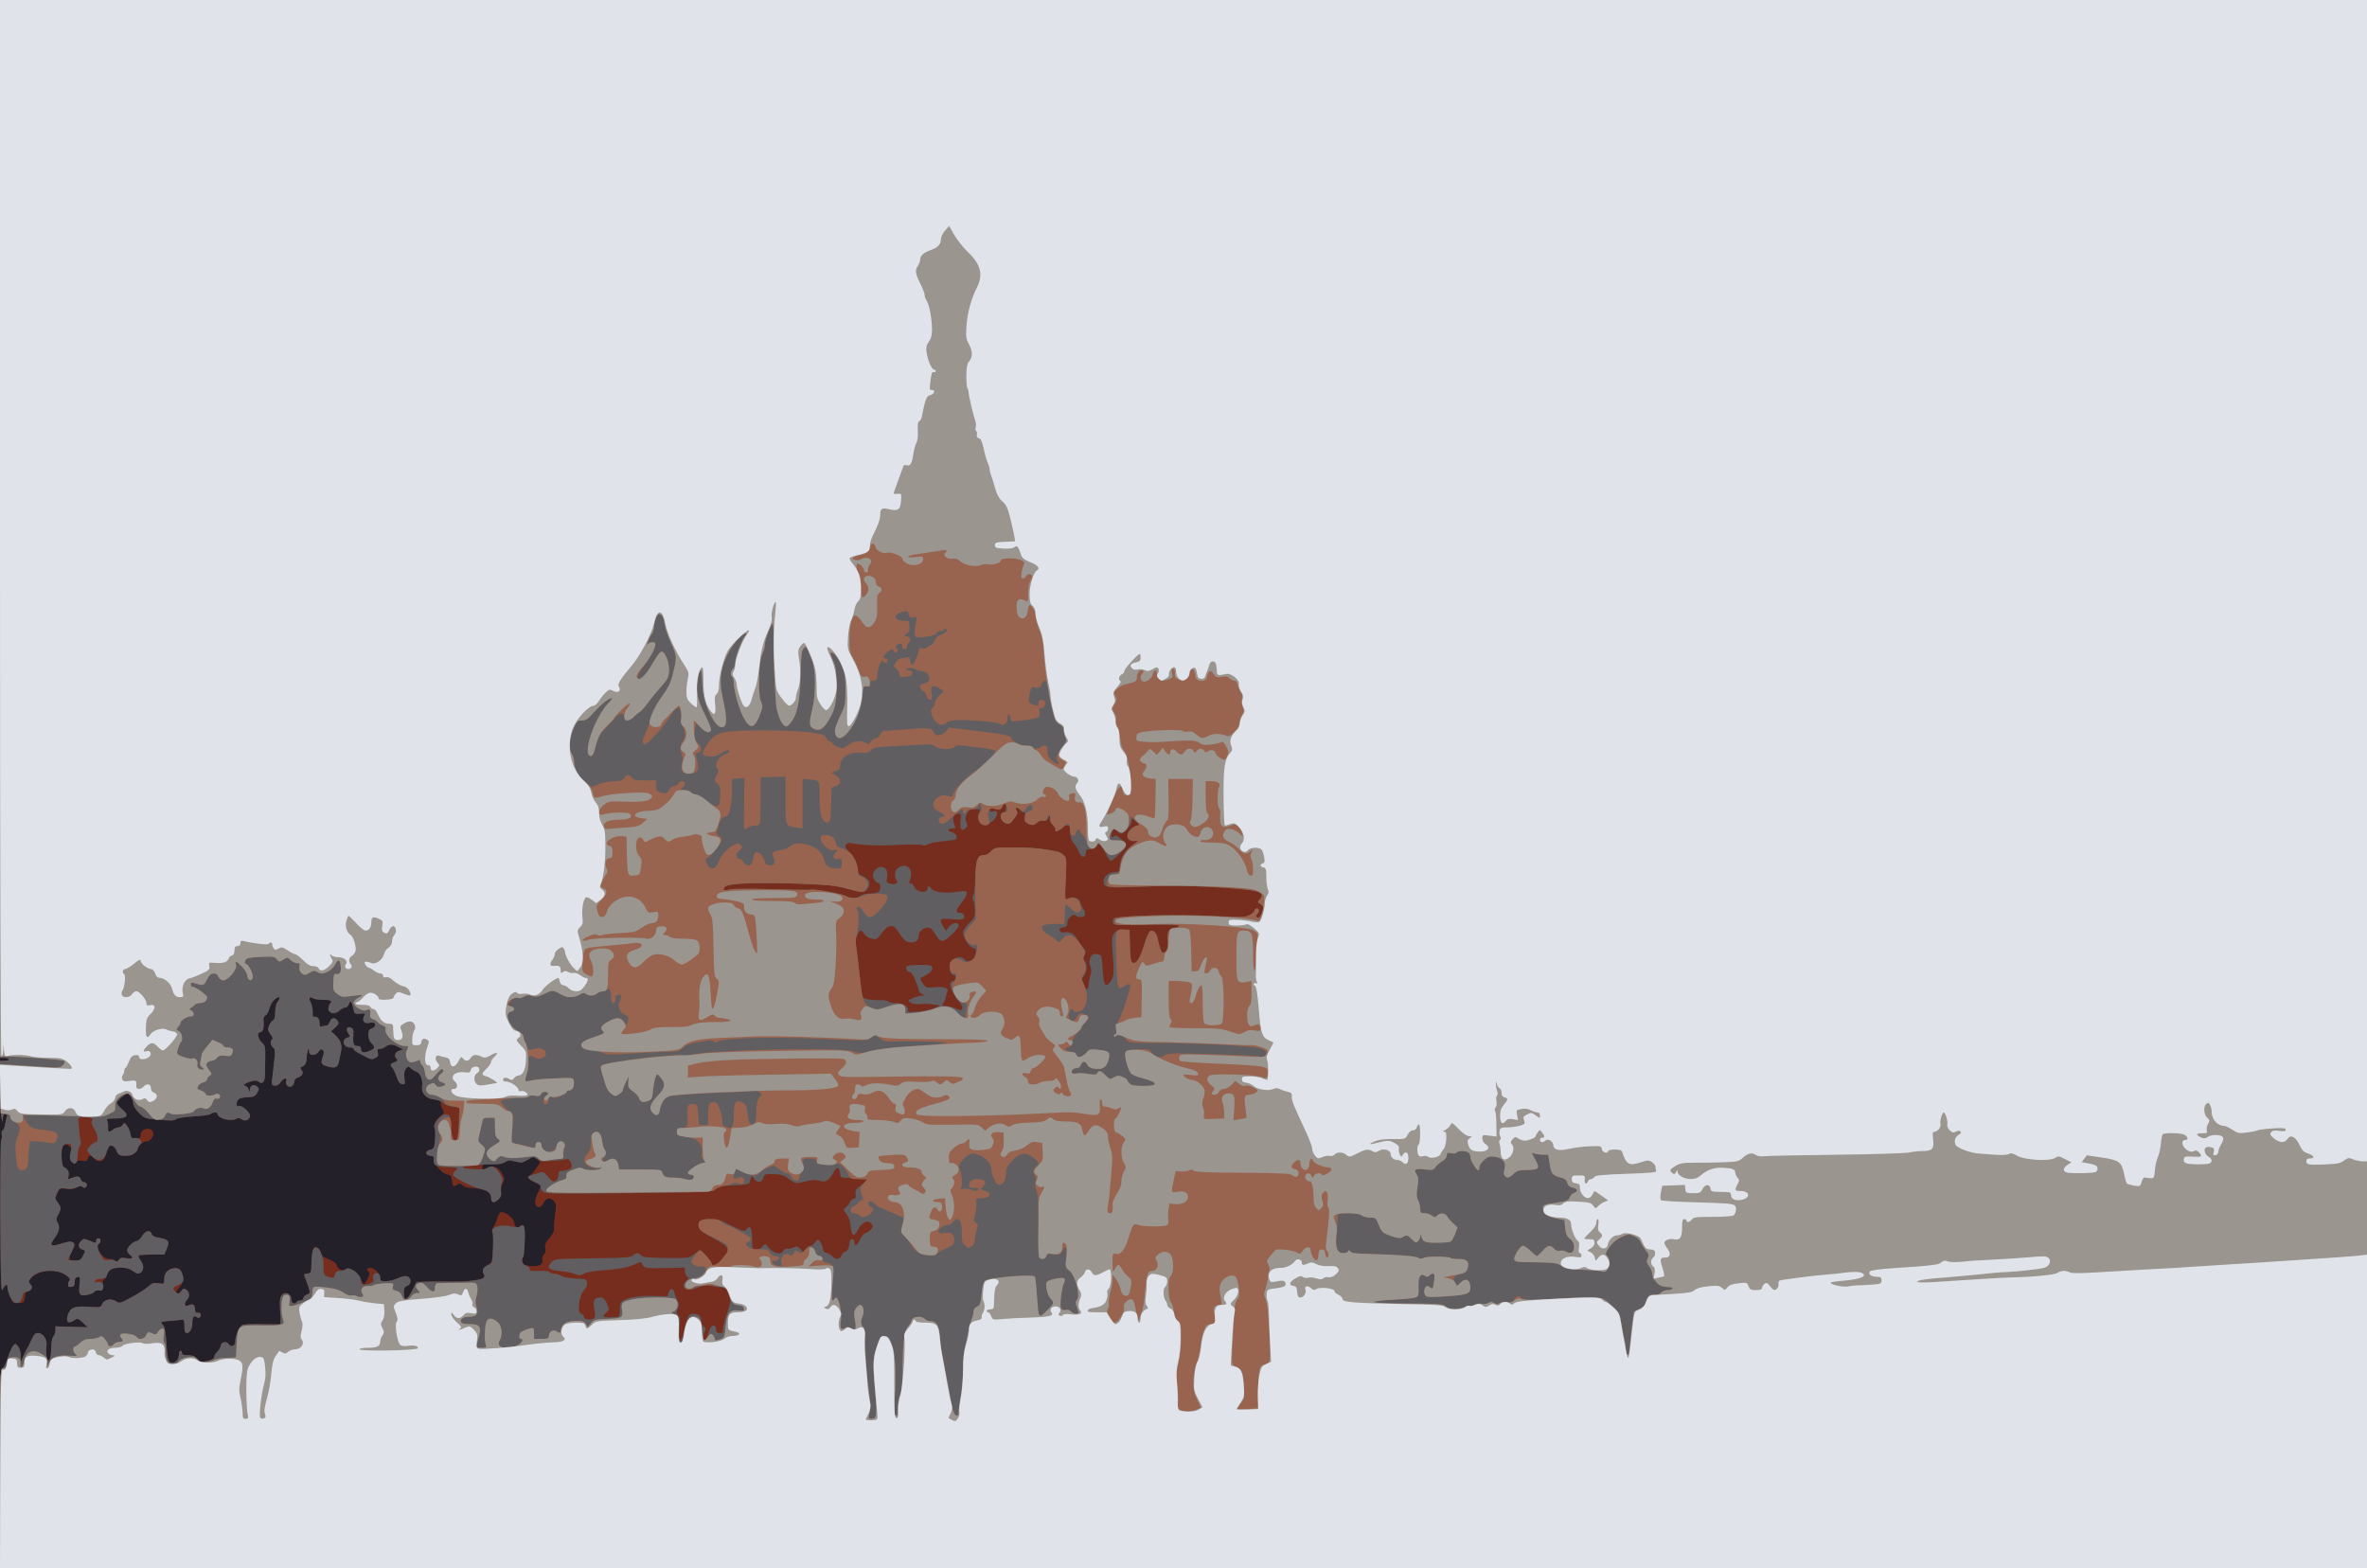 <!DOCTYPE svg PUBLIC "-//W3C//DTD SVG 20010904//EN" "http://www.w3.org/TR/2001/REC-SVG-20010904/DTD/svg10.dtd">
<svg version="1.0" xmlns="http://www.w3.org/2000/svg" width="1600px" height="1060px" viewBox="0 0 16000 10600" preserveAspectRatio="xMidYMid meet">
<g id="layer101" fill="#23202a" stroke="none">
 <path d="M0 5300 l0 -5300 8000 0 8000 0 0 5300 0 5300 -8000 0 -8000 0 0 -5300z"/>
 </g>
<g id="layer102" fill="#772d1e" stroke="none">
 <path d="M0 9925 c0 -564 2 -675 14 -675 8 0 23 -28 36 -67 12 -38 30 -76 38 -86 16 -18 17 -18 34 3 10 13 18 40 19 64 l1 41 14 -35 c8 -19 19 -42 24 -50 6 -8 20 -36 32 -62 16 -37 26 -48 44 -48 35 0 66 46 58 87 -3 18 -3 49 1 69 10 57 30 25 31 -51 0 -38 6 -71 14 -80 8 -10 14 -29 15 -43 l0 -27 109 3 109 3 -33 -31 c-27 -26 -38 -30 -50 -21 -47 34 -68 21 -51 -32 17 -50 45 -61 141 -54 78 5 82 4 90 -18 12 -31 60 -42 94 -20 23 16 27 15 102 -25 42 -22 93 -55 112 -71 30 -27 40 -30 74 -25 38 6 38 6 38 -28 0 -38 19 -63 56 -72 33 -8 53 1 64 31 15 41 12 61 -15 93 -14 17 -25 33 -25 36 0 13 23 5 36 -11 10 -14 17 -16 31 -7 24 15 28 48 9 67 -22 22 -21 51 2 42 36 -15 47 -11 50 22 2 22 7 30 17 27 17 -7 30 15 17 28 -8 8 -15 8 -25 -1 -17 -13 -27 4 -27 45 0 33 -17 64 -35 64 -16 0 -18 -6 -19 -60 -1 -26 -5 -34 -16 -30 -8 2 -43 6 -77 8 -35 2 -63 6 -63 10 0 3 6 13 14 21 9 10 17 51 20 110 9 127 13 141 42 141 25 0 44 -26 44 -59 0 -12 5 -21 10 -21 6 0 10 7 10 15 0 11 11 15 40 15 31 0 47 6 64 24 19 21 27 24 58 17 44 -10 58 -19 58 -35 0 -7 9 -21 19 -30 11 -10 21 -28 23 -39 4 -28 38 -35 54 -12 18 24 44 12 44 -19 0 -40 30 -105 52 -112 11 -3 68 -5 126 -4 59 1 113 2 120 1 10 -1 12 -19 6 -84 -4 -57 -3 -91 5 -105 21 -39 71 -22 71 25 0 23 23 32 35 13 3 -5 15 -10 26 -10 10 0 19 -7 19 -15 0 -9 11 -20 24 -25 24 -9 24 -9 9 -57 -9 -26 -20 -56 -24 -65 -7 -13 -3 -17 18 -20 26 -3 27 -5 28 -68 1 -74 11 -110 29 -110 18 0 36 21 36 42 0 11 12 23 28 29 58 24 72 33 78 51 8 27 42 42 60 27 24 -20 80 15 101 63 9 21 19 38 23 38 3 0 14 -16 24 -35 15 -27 17 -38 8 -47 -18 -18 -14 -28 11 -28 29 0 67 39 67 68 0 19 6 22 38 22 20 0 57 -9 81 -20 48 -22 76 -19 84 9 5 22 -2 35 -25 44 -13 5 -18 17 -18 47 0 58 22 51 56 -17 l29 -58 70 -2 c39 -1 106 -2 150 -1 102 1 99 1 170 -8 64 -8 79 -18 64 -45 -12 -24 -4 -41 30 -60 27 -16 29 -20 33 -110 3 -52 1 -101 -3 -110 -5 -10 -3 -23 6 -35 8 -11 19 -36 25 -57 6 -21 17 -40 24 -43 24 -9 84 35 91 66 8 36 21 46 40 30 28 -24 36 0 32 101 -2 54 -6 102 -10 105 -4 4 -7 18 -7 30 0 19 7 24 46 30 61 9 98 -8 90 -40 -4 -15 0 -28 10 -37 11 -9 14 -22 10 -42 -5 -23 1 -37 30 -72 20 -24 33 -49 29 -55 -3 -5 -1 -46 6 -90 10 -73 10 -83 -6 -100 -26 -29 -52 -25 -70 10 -32 62 -78 18 -48 -47 9 -21 20 -46 24 -55 7 -14 -1 -21 -36 -37 -47 -21 -55 -34 -31 -48 8 -4 26 -26 41 -47 l26 -39 -20 -21 -21 -21 -43 24 c-38 21 -47 22 -85 11 -37 -9 -47 -9 -69 6 -19 12 -40 15 -77 12 -62 -6 -76 -2 -76 24 0 11 3 18 8 16 4 -2 18 -9 32 -16 36 -18 71 -2 94 42 18 34 19 39 4 64 -9 15 -14 40 -11 57 3 23 -1 36 -20 54 -29 26 -47 21 -47 -13 0 -42 -51 -65 -150 -67 -14 0 -33 -8 -43 -17 -15 -13 -22 -14 -37 -4 -27 17 -27 17 -35 -28 -5 -31 -11 -40 -27 -40 -30 0 -99 -73 -96 -101 3 -20 -2 -25 -25 -27 -34 -4 -34 -35 1 -40 13 -2 24 -12 26 -25 13 -61 14 -102 5 -118 -12 -23 2 -55 39 -86 24 -20 25 -25 14 -43 -6 -11 -12 -28 -12 -39 0 -21 -18 -31 -57 -31 -40 0 -76 -45 -70 -86 7 -43 -12 -92 -38 -100 -11 -4 -28 -14 -38 -23 -17 -15 -20 -14 -34 4 -10 14 -13 33 -9 63 5 40 4 43 -16 40 -16 -2 -26 -16 -37 -50 -9 -26 -22 -53 -28 -60 -19 -18 -16 -27 14 -39 20 -7 23 -13 15 -21 -21 -21 -13 -46 16 -56 l27 -9 -32 -16 c-39 -21 -62 -21 -87 -2 -11 8 -28 15 -39 15 -15 0 -18 5 -13 25 5 20 2 27 -19 37 -26 12 -26 12 -118 -38 -15 -8 -27 -19 -27 -25 0 -5 -11 -9 -24 -9 -47 0 -61 -55 -16 -67 18 -5 18 -7 3 -30 -18 -27 -7 -48 21 -37 12 5 17 16 15 38 -5 72 0 86 26 86 18 0 25 5 25 19 0 26 19 31 58 14 37 -15 40 -25 12 -53 -27 -27 -28 -90 -1 -97 23 -6 35 -29 20 -39 -6 -3 -21 -3 -33 0 -33 8 -51 -15 -36 -44 11 -21 10 -22 -26 -18 -38 3 -38 2 -47 -39 -9 -46 -21 -55 -30 -23 -3 11 -13 20 -23 20 -10 0 -28 10 -40 21 -30 28 -74 20 -74 -14 0 -13 5 -28 12 -35 17 -17 5 -24 -48 -24 -27 0 -57 -4 -67 -10 -26 -14 -33 -3 -16 28 7 15 13 44 13 65 -1 21 2 36 6 34 19 -12 40 9 40 37 0 27 3 30 23 24 12 -3 25 -6 30 -6 4 0 12 -12 17 -26 11 -28 36 -29 54 -2 8 13 5 22 -18 43 l-28 26 31 28 c34 32 46 69 36 109 -3 15 -9 41 -12 59 -8 47 -23 56 -72 43 -50 -13 -55 -22 -40 -65 10 -27 10 -38 1 -47 -10 -10 -16 -7 -28 10 -21 30 -64 30 -64 0 0 -40 -14 -8 -17 39 -2 42 -10 56 -38 66 -6 2 -4 11 4 20 16 20 3 42 -30 52 -10 4 -19 14 -19 24 0 10 -7 24 -15 31 -20 17 -48 -5 -40 -31 9 -29 -20 -24 -39 7 -12 17 -25 24 -39 22 -23 -3 -23 -1 -12 -93 17 -142 17 -151 1 -164 -18 -15 -21 -47 -6 -56 6 -4 1 -18 -12 -35 -18 -25 -19 -32 -9 -59 7 -16 19 -32 27 -35 9 -4 14 -21 14 -54 0 -27 6 -57 15 -68 28 -37 13 -47 -23 -14 -12 11 -26 38 -32 59 -5 21 -17 42 -26 45 -8 3 -14 16 -13 28 5 55 -1 80 -21 85 -16 4 -18 11 -13 31 3 15 16 34 27 43 17 14 20 27 19 90 -1 41 -1 95 -2 122 0 51 -19 70 -45 47 -11 -8 -24 -8 -55 1 -37 11 -56 29 -31 29 6 0 15 10 20 23 9 22 9 22 9 1 1 -28 30 -39 50 -19 14 14 14 18 -1 43 -14 23 -24 27 -69 29 -53 3 -69 13 -69 47 0 12 5 16 15 12 19 -7 75 41 75 65 0 27 -33 42 -56 25 -13 -10 -24 -11 -37 -4 -39 21 -126 -3 -127 -34 0 -12 -34 -10 -46 2 -6 6 -57 13 -115 16 -63 4 -110 11 -119 19 -12 10 -37 11 -113 4 -97 -8 -99 -9 -138 -47 -25 -25 -39 -49 -39 -65 0 -14 -8 -35 -19 -48 l-19 -23 -36 27 c-20 16 -36 34 -36 42 0 7 16 27 37 44 50 41 34 61 -49 61 -53 0 -59 2 -53 18 4 9 7 29 6 45 -2 30 5 33 33 12 11 -8 28 -15 37 -15 10 0 23 -8 28 -17 10 -17 12 -16 30 7 11 14 21 38 23 54 3 25 7 29 36 30 26 1 32 -3 32 -20 0 -40 54 -61 80 -30 18 23 -8 71 -40 71 -24 0 -60 32 -60 53 0 14 -33 40 -55 42 -58 6 -76 0 -86 -29 -13 -37 -39 -48 -56 -25 -7 10 -13 24 -13 30 0 7 -5 25 -12 39 -14 31 -48 33 -73 5 -23 -25 -32 -25 -40 1 -6 17 -12 20 -37 15 -22 -4 -34 -1 -43 10 -10 15 -13 15 -29 -2 -16 -16 -18 -40 -5 -82 2 -8 -6 -20 -17 -28 -19 -13 -24 -13 -36 0 -17 16 -16 138 2 144 25 9 40 34 34 59 -6 23 -5 25 12 18 44 -18 62 -17 69 4 3 12 13 21 20 21 20 0 29 20 16 33 -8 8 -14 8 -22 0 -9 -9 -19 -8 -41 3 -19 10 -43 13 -66 10 -43 -7 -53 -2 -70 37 -11 25 -10 32 8 54 24 31 25 46 3 84 -14 24 -15 33 -5 49 19 32 14 63 -18 107 -19 25 -27 44 -20 48 10 6 22 4 92 -17 29 -8 41 -8 52 1 14 12 13 17 -4 52 -30 57 -27 69 18 69 32 0 39 -5 54 -34 16 -33 16 -34 -3 -39 -29 -8 -35 -36 -12 -58 18 -18 21 -19 56 -4 45 19 47 19 47 0 0 -8 7 -15 15 -15 17 0 20 25 5 35 -34 21 22 105 71 105 14 0 30 5 37 12 9 9 15 8 25 -6 11 -15 21 -17 49 -12 42 8 55 -2 28 -21 -11 -8 -20 -22 -20 -32 0 -21 37 -58 64 -63 11 -1 27 -16 36 -33 20 -36 55 -45 65 -16 4 14 18 22 43 26 74 13 81 23 58 79 l-15 36 -84 0 c-46 0 -86 3 -90 6 -3 4 3 19 14 34 24 31 22 68 -3 84 -13 8 -24 6 -45 -10 -34 -26 -86 -34 -131 -22 -25 7 -37 18 -48 44 -8 19 -18 34 -23 34 -4 0 -8 17 -7 38 1 34 -1 37 -26 35 -16 -1 -28 2 -28 7 0 5 -18 14 -41 20 -58 16 -69 4 -62 -67 6 -50 4 -55 -13 -51 -14 2 -19 12 -19 33 0 23 -5 31 -22 33 -17 3 -23 -2 -23 -15 0 -11 5 -24 10 -29 15 -15 -44 -55 -90 -61 -67 -9 -130 6 -163 38 -28 29 -29 31 -12 49 15 16 15 22 5 35 -7 8 -18 15 -26 15 -8 0 -14 15 -16 38 -3 34 -6 37 -37 40 -18 2 -38 -1 -44 -7 -13 -13 -37 -80 -37 -104 0 -24 -18 -12 -33 21 -10 21 -13 -81 -15 -493 -1 -286 2 -521 6 -523 5 -1 6 -16 4 -32 -2 -17 0 -30 6 -30 5 0 13 -17 16 -37 4 -21 9 -46 12 -55 4 -12 0 -18 -10 -18 -10 0 -16 10 -17 28 l-1 27 -8 -30 c-4 -16 -8 -110 -9 -207 l-1 -178 30 0 c17 0 30 -4 30 -10 0 -5 -13 -10 -30 -10 l-30 0 0 -3575 0 -3575 8000 0 8000 0 0 5300 0 5300 -8000 0 -8000 0 0 -675z"/>
 </g>
<g id="layer103" fill="#605e61" stroke="none">
 <path d="M0 9925 c0 -564 2 -675 14 -675 8 0 23 -28 36 -67 12 -38 30 -76 38 -86 16 -18 17 -18 34 3 10 13 18 40 19 64 l1 41 14 -35 c8 -19 19 -42 24 -50 6 -8 20 -36 32 -62 16 -37 26 -48 44 -48 35 0 66 46 58 87 -3 18 -3 49 1 69 10 57 30 25 31 -51 0 -38 6 -71 14 -80 8 -10 14 -29 15 -43 l0 -27 109 3 109 3 -33 -31 c-27 -26 -38 -30 -50 -21 -47 34 -68 21 -51 -32 17 -50 45 -61 141 -54 78 5 82 4 90 -18 12 -31 60 -42 94 -20 23 16 27 15 102 -25 42 -22 93 -55 112 -71 30 -27 40 -30 74 -25 38 6 38 6 38 -28 0 -38 19 -63 56 -72 33 -8 53 1 64 31 18 47 12 65 -25 81 -40 16 -43 24 -16 48 18 16 20 16 35 -6 13 -18 20 -21 34 -12 23 15 27 48 8 67 -22 22 -21 51 2 42 36 -15 47 -11 50 22 2 22 7 30 17 27 17 -7 30 15 17 28 -8 8 -15 8 -25 -1 -17 -13 -27 4 -27 45 0 33 -17 64 -35 64 -16 0 -18 -6 -19 -60 -1 -26 -5 -34 -16 -30 -8 2 -43 6 -77 8 -35 2 -63 6 -63 10 0 3 6 13 14 21 9 10 17 51 20 110 9 127 13 141 42 141 25 0 44 -26 44 -59 0 -12 5 -21 10 -21 6 0 10 7 10 15 0 11 11 15 40 15 31 0 47 6 64 24 19 21 27 24 58 17 44 -10 58 -19 58 -35 0 -7 9 -21 19 -30 11 -10 21 -28 23 -39 4 -28 38 -35 54 -12 18 24 44 12 44 -19 0 -40 30 -105 52 -112 11 -3 68 -5 126 -4 59 1 113 2 120 1 10 -1 12 -19 6 -84 -4 -57 -3 -91 5 -105 21 -39 71 -22 71 25 0 23 23 32 35 13 3 -5 15 -10 26 -10 10 0 19 -7 19 -15 0 -9 11 -20 24 -25 24 -9 24 -9 9 -57 -9 -26 -20 -56 -24 -65 -7 -13 -3 -17 18 -20 26 -3 27 -5 28 -68 1 -36 5 -75 9 -88 21 -62 78 23 73 110 -2 51 5 62 44 72 23 5 28 2 33 -19 5 -19 13 -25 34 -25 15 0 33 -5 39 -11 24 -24 103 34 103 77 0 28 15 34 57 21 28 -9 32 -14 26 -35 -3 -15 -1 -27 7 -32 21 -13 40 0 40 26 0 21 5 24 38 24 20 0 57 -9 81 -20 48 -22 76 -19 84 9 5 22 -2 35 -25 44 -13 5 -18 17 -18 47 0 58 22 51 56 -17 l29 -58 70 -2 c39 -1 106 -2 150 -1 102 1 99 1 170 -8 64 -8 79 -18 64 -45 -13 -25 -2 -45 31 -59 27 -11 28 -13 32 -108 3 -53 1 -104 -3 -113 -17 -34 54 -55 128 -39 32 8 49 7 59 -1 27 -23 35 1 31 102 -2 54 -6 102 -10 105 -17 17 -6 52 18 58 14 4 25 13 25 21 0 17 3 17 76 15 29 -1 55 3 59 9 3 6 18 11 33 11 15 0 37 7 48 15 13 8 51 15 95 17 69 3 74 5 77 26 2 13 -3 31 -11 40 -27 31 -40 65 -43 114 -3 39 0 49 16 58 11 6 19 16 17 23 -3 16 50 22 67 8 10 -9 11 -23 3 -61 -11 -57 0 -80 38 -80 25 0 35 10 53 53 10 23 9 30 -8 47 -36 36 -27 39 73 31 13 -1 17 -10 17 -43 0 -24 4 -49 8 -55 17 -27 114 -47 214 -44 l98 3 10 -27 c11 -29 33 -29 38 1 2 10 10 33 19 51 14 26 15 36 5 59 -11 22 -10 29 3 44 12 13 14 32 9 92 -9 101 8 106 30 10 23 -99 31 -112 64 -112 34 0 52 16 52 48 0 14 7 30 16 37 15 10 15 16 3 48 -13 36 -9 54 9 43 5 -3 16 -26 23 -51 9 -32 19 -45 31 -45 13 0 18 8 18 25 0 20 5 25 26 25 19 0 25 -4 20 -15 -3 -9 8 -57 25 -108 28 -82 30 -95 19 -127 -18 -51 -28 -60 -67 -60 -19 0 -43 -5 -54 -11 -19 -10 -37 -6 -121 23 -57 21 -90 -19 -48 -57 18 -16 19 -20 5 -27 -8 -5 -15 -20 -15 -34 l0 -26 -136 3 c-138 3 -143 2 -157 -36 -3 -6 -18 -3 -38 7 -50 24 -113 37 -225 44 -61 4 -110 13 -127 23 -23 13 -31 14 -60 2 -17 -8 -63 -17 -102 -20 -78 -7 -93 -23 -56 -60 23 -23 8 -22 349 -27 151 -2 187 -5 201 -18 22 -20 35 -20 55 0 13 12 45 16 170 17 153 1 154 1 189 -26 20 -15 38 -27 41 -27 11 0 75 75 76 88 0 24 38 12 64 -20 15 -18 31 -39 37 -46 24 -29 1 -56 -88 -102 -65 -34 -90 -52 -97 -72 -15 -42 6 -58 74 -58 47 0 71 7 135 40 87 45 97 47 115 25 22 -26 33 -1 34 72 1 62 3 68 23 71 12 2 31 -6 44 -19 l22 -22 27 31 c29 35 83 45 94 17 3 -8 17 -15 31 -15 15 0 35 -5 45 -10 15 -8 23 -5 40 12 l20 22 16 -22 c8 -12 23 -22 32 -22 10 0 23 -9 30 -20 7 -11 17 -20 22 -20 11 0 34 46 34 70 1 8 11 16 22 18 12 2 30 12 40 23 24 26 49 24 62 -6 6 -14 18 -25 26 -25 14 0 27 -28 29 -65 2 -26 32 -26 32 -1 0 34 20 27 37 -13 10 -23 27 -42 40 -47 22 -7 47 -31 48 -46 0 -4 -7 -13 -15 -22 -23 -22 -62 -1 -86 47 -11 21 -25 37 -32 34 -7 -2 -14 -28 -17 -58 -3 -36 -13 -64 -28 -84 -23 -28 -23 -29 -4 -45 11 -8 22 -23 26 -33 3 -11 15 -21 26 -24 15 -4 18 -11 14 -32 -5 -22 1 -32 38 -61 l43 -35 -65 -7 c-36 -4 -77 -8 -92 -8 -23 0 -27 -5 -30 -32 -4 -46 -24 -45 -47 1 -27 51 -52 66 -92 52 -23 -8 -47 -7 -96 5 -70 16 -60 19 -131 -32 -15 -11 -44 -17 -84 -18 -58 -1 -62 1 -68 24 -8 34 -39 38 -61 9 -19 -25 -18 -26 -33 25 -3 10 -31 15 -105 18 -84 3 -104 7 -123 25 -23 20 -33 21 -588 28 -558 6 -566 6 -584 -14 -10 -11 -15 -25 -11 -30 4 -7 -13 -19 -39 -31 -45 -19 -59 -37 -33 -44 6 -2 30 -9 51 -16 39 -12 39 -12 71 25 26 32 34 36 50 27 12 -6 19 -21 20 -39 0 -25 4 -28 37 -31 48 -4 62 -21 47 -56 -8 -16 -18 -25 -26 -22 -7 3 -49 9 -92 12 -65 6 -83 4 -109 -11 -29 -18 -31 -17 -66 5 -33 20 -41 21 -83 11 -38 -10 -49 -9 -70 4 -15 10 -44 16 -81 15 -75 -1 -195 10 -205 20 -5 4 27 10 70 12 58 4 83 2 100 -9 28 -19 54 -6 83 43 18 29 21 40 12 59 -6 13 -9 39 -6 57 5 26 1 38 -19 57 -29 26 -47 21 -47 -13 0 -30 -26 -52 -73 -60 -47 -9 -177 -74 -184 -93 -3 -8 3 -20 13 -28 28 -20 15 -26 -60 -27 -71 -1 -88 -11 -84 -49 3 -20 -2 -25 -25 -27 -34 -4 -34 -35 0 -40 12 -2 24 -11 27 -20 9 -28 10 -116 2 -133 -8 -19 34 -75 65 -84 35 -11 49 12 49 79 0 64 19 111 38 91 6 -5 12 -57 13 -115 l4 -105 -47 -5 c-29 -4 -53 -13 -61 -24 -7 -10 -32 -20 -57 -23 -60 -8 -94 -43 -87 -89 7 -43 -12 -92 -38 -100 -11 -4 -28 -14 -38 -23 -17 -15 -20 -14 -34 4 -10 14 -13 33 -9 63 5 40 4 43 -16 40 -16 -2 -26 -16 -37 -50 -9 -26 -22 -53 -28 -60 -19 -18 -16 -27 14 -39 20 -7 23 -13 15 -21 -21 -21 -13 -46 16 -56 l27 -9 -32 -16 c-39 -21 -62 -21 -87 -2 -11 8 -28 15 -39 15 -15 0 -18 5 -13 25 5 20 2 27 -19 37 -26 12 -26 12 -118 -38 -15 -8 -27 -19 -27 -25 0 -5 -11 -9 -24 -9 -47 0 -61 -55 -16 -67 18 -5 18 -7 3 -30 -18 -27 -7 -48 21 -37 12 5 17 16 15 38 -5 72 0 86 26 86 18 0 25 5 25 19 0 26 19 31 58 14 37 -15 40 -25 12 -53 -27 -27 -28 -90 -1 -97 23 -6 35 -29 20 -39 -6 -3 -21 -3 -33 0 -33 8 -51 -15 -36 -44 11 -21 10 -22 -26 -18 -38 3 -38 2 -47 -39 -9 -46 -21 -55 -30 -23 -3 11 -13 20 -23 20 -10 0 -28 10 -40 21 -30 28 -74 20 -74 -14 0 -13 5 -28 12 -35 17 -17 5 -24 -48 -24 -27 0 -57 -4 -67 -10 -26 -14 -33 -3 -16 28 7 15 13 44 13 65 -1 21 2 36 6 34 19 -12 40 9 40 37 0 27 3 30 23 24 12 -3 25 -6 30 -6 4 0 12 -12 17 -26 11 -28 36 -29 54 -2 8 13 5 22 -18 43 l-28 26 31 28 c34 32 46 69 36 109 -3 15 -9 41 -12 59 -8 47 -23 56 -72 43 -50 -13 -55 -22 -40 -65 10 -27 10 -38 1 -47 -10 -10 -16 -7 -28 10 -21 30 -64 30 -64 0 0 -40 -14 -8 -17 39 -2 42 -10 56 -38 66 -6 2 -4 11 4 20 16 20 3 42 -30 52 -10 4 -19 14 -19 24 0 10 -7 24 -15 31 -20 17 -48 -5 -40 -31 9 -29 -20 -24 -39 7 -12 17 -25 24 -39 22 -23 -3 -23 -1 -12 -93 17 -142 17 -151 1 -164 -18 -15 -21 -47 -6 -56 6 -4 1 -18 -12 -35 -18 -25 -19 -32 -9 -59 7 -16 19 -32 27 -35 9 -4 14 -21 14 -54 0 -27 6 -57 15 -68 28 -37 13 -47 -23 -14 -12 11 -26 38 -32 59 -5 21 -17 42 -26 45 -8 3 -14 16 -13 28 5 55 -1 80 -21 85 -16 4 -18 11 -13 31 3 15 16 34 27 43 17 14 20 27 19 90 -1 41 -1 95 -2 122 0 51 -19 70 -45 47 -11 -8 -24 -8 -55 1 -37 11 -56 29 -31 29 6 0 15 10 20 23 9 22 9 22 9 1 1 -28 30 -39 50 -19 14 14 14 18 -1 43 -14 23 -24 27 -69 29 -53 3 -69 13 -69 47 0 12 5 16 15 12 19 -7 75 41 75 65 0 27 -33 42 -56 25 -13 -10 -24 -11 -37 -4 -39 21 -126 -3 -127 -34 0 -12 -34 -10 -46 2 -6 6 -57 13 -115 16 -63 4 -110 11 -119 19 -12 10 -37 11 -113 4 -97 -8 -99 -9 -138 -47 -25 -25 -39 -49 -39 -65 0 -14 -8 -35 -19 -48 l-19 -23 -36 27 c-20 16 -36 34 -36 42 0 7 16 27 37 44 50 41 34 61 -49 61 -53 0 -59 2 -53 18 4 9 7 29 6 45 -2 30 5 33 33 12 11 -8 28 -15 37 -15 10 0 23 -8 28 -17 10 -17 12 -16 30 7 11 14 21 39 23 55 3 26 7 30 29 27 14 -2 31 4 39 13 11 13 10 18 -4 33 -9 10 -16 23 -16 29 0 15 -32 41 -55 43 -58 6 -76 0 -86 -29 -11 -30 -36 -48 -50 -34 -4 4 -14 26 -21 48 -17 53 -56 60 -99 19 -16 -15 -29 -33 -29 -39 0 -15 43 -55 58 -55 20 0 13 -55 -12 -92 -16 -25 -21 -40 -14 -51 7 -13 3 -18 -15 -23 -40 -10 -83 -1 -78 16 2 8 5 40 6 70 2 30 6 63 10 73 4 10 2 24 -6 33 -7 9 -13 35 -14 60 -1 54 -15 72 -40 48 -12 -12 -15 -26 -11 -48 13 -63 12 -71 -10 -74 -38 -5 -51 20 -48 89 2 35 8 65 14 67 25 9 40 34 34 59 -6 23 -5 25 12 18 44 -18 62 -17 69 4 3 12 13 21 20 21 20 0 29 20 16 33 -8 8 -14 8 -22 0 -9 -9 -19 -8 -41 3 -20 10 -42 13 -73 8 -43 -6 -44 -6 -59 31 -15 35 -15 39 4 62 24 31 25 47 3 84 -14 24 -15 33 -5 49 19 32 14 63 -18 107 -19 25 -27 44 -20 48 10 6 22 4 92 -17 29 -8 41 -8 52 1 14 11 12 19 -9 62 -14 26 -25 51 -25 54 0 3 19 5 43 5 38 0 44 -4 59 -34 16 -33 16 -34 -3 -39 -29 -8 -35 -36 -12 -58 18 -18 21 -19 56 -4 45 19 47 19 47 0 0 -8 7 -15 15 -15 17 0 20 25 5 35 -16 10 -12 41 12 80 19 33 25 36 51 31 17 -3 36 -1 44 5 11 9 17 8 27 -6 10 -14 21 -16 48 -11 42 8 55 -2 28 -21 -11 -8 -20 -22 -20 -32 0 -21 37 -58 64 -63 11 -1 27 -16 36 -33 20 -36 55 -45 65 -16 4 14 18 22 43 26 74 13 81 23 58 79 l-15 36 -84 0 c-46 0 -86 3 -90 6 -3 4 3 19 14 34 24 31 22 68 -3 84 -13 8 -24 5 -48 -12 -21 -16 -46 -23 -78 -24 -57 -2 -90 14 -98 47 -6 25 -9 27 -53 29 -13 1 -26 7 -29 15 -3 9 1 11 14 7 27 -8 46 8 42 35 -2 19 -8 24 -31 22 -15 -1 -27 2 -27 7 0 5 -18 14 -41 20 -58 16 -69 4 -62 -67 6 -50 4 -55 -13 -51 -14 2 -19 12 -19 33 0 23 -5 31 -22 33 -17 3 -23 -2 -23 -15 0 -11 5 -24 10 -29 8 -8 -1 -19 -28 -37 -63 -44 -190 -33 -232 20 -19 24 -19 27 -4 44 20 22 6 46 -29 51 -15 2 -23 11 -25 30 -4 36 -27 53 -53 42 -21 -10 -49 -71 -49 -107 0 -24 -18 -12 -33 21 -10 21 -13 -81 -15 -493 -1 -286 2 -521 6 -523 5 -1 6 -16 4 -32 -2 -17 0 -30 6 -30 5 0 13 -17 16 -37 4 -21 9 -46 12 -55 4 -12 0 -18 -10 -18 -10 0 -16 10 -17 28 l-1 27 -8 -30 c-4 -16 -8 -110 -9 -207 l-1 -178 30 0 c17 0 30 -4 30 -10 0 -5 -13 -10 -30 -10 l-30 0 0 -3575 0 -3575 8000 0 8000 0 0 5300 0 5300 -8000 0 -8000 0 0 -675z m6315 -3110 l40 -19 -50 -7 c-27 -4 -68 -5 -90 -2 -26 3 -47 -1 -60 -11 -19 -14 -19 -15 17 -30 21 -9 48 -16 60 -17 l23 0 -22 -11 c-13 -6 -23 -17 -23 -24 0 -8 -10 -38 -22 -68 -16 -38 -29 -56 -43 -58 -12 -2 -20 -11 -20 -23 0 -18 8 -20 81 -23 57 -2 84 1 92 10 14 17 -3 40 -45 62 -39 19 -39 20 -13 56 19 27 23 28 80 23 59 -6 97 7 84 28 -3 5 -8 22 -10 37 -3 15 -9 31 -15 37 -16 16 -10 25 16 25 14 0 42 7 62 15 43 18 40 18 47 0 3 -8 -5 -26 -18 -39 -33 -36 -70 -112 -63 -130 4 -9 13 -16 22 -16 8 0 15 -9 15 -20 0 -11 -6 -20 -14 -20 -17 0 -26 -22 -26 -60 0 -49 71 -80 100 -45 25 30 64 9 75 -41 5 -28 3 -32 -19 -38 -27 -7 -66 -69 -66 -104 0 -11 18 -38 40 -60 35 -35 40 -45 40 -86 0 -26 -5 -56 -10 -67 -7 -13 -7 -25 0 -38 5 -11 11 -61 12 -113 2 -116 17 -158 56 -158 18 0 37 -9 50 -25 24 -28 32 -29 207 -26 96 2 133 6 243 27 12 3 32 14 43 25 19 19 19 28 13 159 -4 77 -4 140 0 140 4 0 16 -5 26 -10 24 -13 70 4 70 26 0 9 9 29 20 44 11 16 17 35 14 44 -7 18 -45 21 -61 5 -18 -18 -57 15 -58 48 0 23 -5 29 -28 31 -20 3 -27 8 -25 20 3 11 12 16 28 14 44 -5 68 7 91 45 12 21 31 48 42 60 17 20 19 27 8 49 -10 22 -9 30 4 44 18 19 11 75 -12 102 -10 11 -12 21 -4 35 5 10 12 26 15 36 8 26 26 11 26 -22 0 -15 5 -42 11 -60 8 -24 8 -39 -1 -61 -17 -41 5 -86 40 -82 14 2 28 7 32 10 4 4 9 47 12 96 6 102 17 123 47 87 29 -35 31 -57 21 -187 -8 -106 -8 -122 8 -144 14 -20 26 -25 61 -25 l44 0 3 108 c2 89 6 109 19 114 25 10 49 -29 78 -123 14 -47 33 -88 41 -91 21 -8 42 13 49 50 11 55 26 97 35 97 26 0 38 -32 33 -83 -6 -60 10 -87 53 -87 13 0 24 -5 24 -11 0 -9 -60 -11 -222 -8 -211 4 -223 3 -226 -15 -2 -10 0 -22 6 -28 19 -19 426 -30 660 -17 201 10 226 10 257 -5 19 -10 35 -23 35 -31 0 -8 7 -15 15 -15 18 0 20 21 3 38 -9 9 -9 15 -1 23 8 8 15 3 27 -19 21 -41 20 -59 -5 -72 -19 -11 -19 -13 -5 -29 48 -53 -3 -67 -299 -84 -197 -11 -300 -12 -487 -4 -255 11 -268 9 -268 -38 0 -31 36 -60 74 -60 29 0 31 -2 36 -45 7 -60 36 -105 90 -142 31 -21 38 -29 21 -25 -79 19 -81 -71 -3 -100 l23 -9 -26 -24 c-24 -23 -25 -23 -25 -3 0 23 -33 68 -60 83 -15 8 -23 5 -39 -11 l-20 -22 -12 27 c-13 29 -5 46 13 28 8 -8 19 -5 42 15 52 43 51 48 -5 103 -28 27 -55 50 -60 50 -5 0 -18 -19 -30 -42 -12 -24 -28 -51 -37 -61 -14 -16 -16 -16 -29 3 -9 12 -25 20 -44 20 -24 0 -29 4 -29 25 0 39 -33 32 -49 -10 -7 -20 -22 -44 -33 -54 -12 -12 -21 -35 -23 -63 -2 -23 -4 -46 -4 -50 -1 -11 -41 -10 -41 0 0 5 -11 14 -25 20 -32 15 -38 15 -30 2 3 -5 -4 -20 -17 -33 -14 -14 -22 -33 -21 -47 l3 -25 -12 23 c-8 17 -19 22 -37 20 -15 -2 -34 5 -44 15 -12 12 -25 16 -40 11 -37 -11 -47 -24 -40 -55 4 -22 2 -29 -10 -29 -8 0 -17 -7 -21 -15 -3 -8 -12 -15 -21 -15 -12 0 -13 3 -4 19 10 15 7 24 -16 55 -29 38 -33 40 -59 30 -35 -14 -43 -74 -10 -74 9 0 14 -11 14 -30 0 -36 -11 -39 -25 -7 -10 22 -21 24 -62 11 -17 -5 -23 -2 -23 10 0 12 6 15 25 10 21 -5 25 -3 25 17 0 33 -63 83 -95 75 -28 -7 -42 -54 -25 -85 10 -20 8 -21 -29 -21 -34 0 -42 4 -55 31 -12 24 -13 35 -4 55 9 20 8 28 -4 41 -27 26 -41 6 -35 -48 5 -43 4 -49 -12 -49 -38 0 -48 30 -26 83 6 14 2 17 -19 17 -33 0 -34 16 -2 24 25 6 42 34 28 48 -4 4 -44 11 -87 14 -44 4 -90 13 -103 20 -14 9 -28 12 -40 6 -9 -5 -84 -5 -167 -1 -127 7 -232 3 -319 -13 -10 -2 -23 4 -28 12 -8 12 -2 24 25 51 32 32 57 89 57 131 0 11 14 24 34 32 42 17 54 48 32 81 -20 31 -32 31 -148 0 -79 -21 -127 -25 -321 -32 -288 -10 -472 -3 -495 20 -22 23 -10 30 30 19 20 -5 136 -6 288 -2 140 4 258 6 262 4 14 -8 213 27 235 41 29 19 74 19 99 0 10 -8 35 -15 54 -15 63 -1 80 -9 80 -41 0 -16 -4 -29 -9 -29 -17 0 -41 -31 -41 -52 0 -29 28 -58 55 -58 34 0 48 24 41 69 -5 36 -4 39 21 44 39 7 55 -1 43 -23 -18 -33 -12 -69 15 -86 54 -35 102 13 77 78 -8 23 -8 28 4 28 8 0 19 11 24 24 14 39 90 48 90 10 0 -19 6 -18 30 6 25 25 107 31 192 15 56 -11 59 12 9 75 -42 53 -45 70 -10 70 24 0 37 29 18 41 -8 4 -39 6 -71 2 -83 -8 -93 -2 -66 43 l21 36 20 -26 c21 -29 67 -36 67 -11 0 23 -86 105 -110 105 -12 0 -28 -12 -40 -32 -10 -18 -24 -39 -30 -45 -26 -31 -90 -1 -90 42 0 28 -18 45 -50 45 -33 0 -51 -15 -84 -67 -20 -32 -33 -43 -51 -43 -25 0 -34 7 -78 64 -20 25 -27 27 -55 21 -18 -4 -40 -18 -48 -31 -9 -13 -20 -24 -25 -24 -16 0 -41 62 -35 86 4 13 13 90 21 171 21 203 20 200 58 207 18 4 55 7 84 6 28 -1 54 4 58 9 3 6 25 11 48 11 49 0 91 24 83 47 -5 13 5 15 66 11 41 -3 91 -13 113 -23z"/>
 </g>
<g id="layer104" fill="#98644f" stroke="none">
 <path d="M0 9925 c0 -656 1 -675 19 -675 20 0 31 -18 31 -50 0 -12 10 -21 30 -25 37 -8 61 9 58 39 -5 38 16 32 23 -6 11 -68 56 -92 112 -61 40 22 47 31 47 63 l0 25 13 -25 c20 -39 54 -51 129 -47 63 4 66 3 47 -12 -19 -15 -18 -51 1 -51 4 0 19 -11 34 -25 19 -18 38 -25 67 -25 21 0 48 -5 58 -12 17 -10 23 -8 40 13 11 13 20 30 21 37 0 17 25 15 40 -3 7 -8 23 -15 36 -15 26 0 30 -10 13 -27 -6 -6 -8 -16 -4 -23 9 -15 97 -2 108 16 13 23 53 17 65 -11 10 -23 14 -24 38 -13 24 11 29 10 42 -10 8 -12 21 -22 30 -22 12 0 14 9 9 45 -4 25 -2 47 3 50 6 3 10 26 10 50 0 68 14 95 49 95 19 0 34 -7 40 -19 7 -12 27 -21 57 -26 39 -6 49 -3 69 15 20 19 30 21 67 15 24 -4 48 -11 53 -16 6 -4 40 -9 75 -11 l65 -3 5 -92 c7 -128 6 -127 167 -124 146 2 162 -3 145 -46 -14 -35 -11 -138 5 -154 6 -6 19 -9 29 -5 13 5 15 14 11 42 -6 35 -6 35 26 29 18 -3 53 -16 79 -28 43 -20 47 -25 50 -62 3 -45 1 -44 113 -30 38 4 74 17 97 32 21 15 44 23 53 19 9 -3 25 -1 37 5 11 6 26 8 34 5 12 -4 12 -9 2 -25 -16 -26 5 -52 41 -49 15 1 33 -2 41 -7 7 -4 40 -10 73 -11 57 -2 59 -2 53 21 -5 20 -1 24 22 30 19 4 31 15 39 35 9 23 15 28 33 23 12 -3 27 -14 33 -24 7 -11 23 -19 36 -19 23 0 23 -1 8 -18 -21 -23 -21 -38 -1 -46 26 -10 33 -7 61 24 32 36 53 39 53 6 0 -14 4 -27 9 -30 4 -3 46 -5 92 -5 46 0 105 0 131 -1 43 -1 48 1 54 25 4 15 1 45 -5 66 -9 31 -9 47 0 74 16 44 0 65 -50 65 -40 0 -62 15 -54 36 3 10 22 14 59 14 65 0 78 16 63 76 -24 91 -25 84 16 84 33 0 36 -2 28 -22 -12 -35 -5 -150 11 -166 16 -17 44 -10 74 19 25 22 30 86 10 118 -29 48 38 69 116 36 32 -14 51 -45 26 -45 -14 0 -12 -37 3 -47 21 -14 76 -31 82 -25 3 3 5 20 5 39 l0 33 50 0 c42 0 50 -3 50 -19 0 -29 28 -47 51 -33 25 16 26 16 32 -15 8 -37 37 -53 99 -55 43 -1 55 3 67 21 l14 22 21 -26 c19 -24 29 -27 101 -30 111 -4 117 -8 110 -59 -8 -51 -1 -58 73 -74 72 -16 274 -16 290 0 20 20 15 66 -9 79 l-21 11 23 12 c22 11 24 18 25 94 0 48 5 87 12 94 14 14 18 4 26 -66 8 -68 35 -112 67 -108 38 6 49 24 56 95 3 37 10 67 14 67 5 0 16 -11 25 -25 13 -20 19 -23 30 -14 8 6 14 18 14 25 0 16 10 17 43 5 22 -9 26 -17 32 -83 9 -94 28 -118 87 -110 35 4 40 3 36 -14 -2 -13 -14 -21 -38 -24 -28 -4 -38 -12 -52 -40 -9 -19 -17 -43 -18 -52 0 -22 -13 -29 -63 -35 -78 -9 -146 -4 -172 13 -29 19 -55 12 -55 -14 0 -27 32 -52 67 -52 33 0 73 -35 73 -64 0 -12 -7 -17 -23 -16 -32 3 -40 1 -61 -15 -19 -14 -18 -16 9 -55 15 -22 31 -40 34 -40 12 0 81 75 81 88 0 24 39 11 64 -20 15 -18 31 -38 36 -45 6 -7 10 -23 10 -37 0 -21 -13 -31 -95 -70 -76 -36 -95 -49 -101 -70 -10 -41 10 -56 77 -56 46 0 64 5 79 20 11 11 24 20 30 20 16 0 147 69 159 84 10 11 7 18 -11 30 -22 16 -22 16 -3 31 24 18 27 18 90 19 42 1 52 5 60 24 6 13 19 22 31 22 11 0 24 3 27 7 11 10 -13 32 -29 26 -21 -8 -17 15 5 27 29 15 51 13 45 -5 -16 -42 23 -88 53 -63 14 11 25 3 36 -26 2 -5 13 -3 24 5 20 12 25 10 47 -14 21 -22 29 -26 45 -18 10 6 22 22 25 36 4 16 13 25 26 25 13 0 20 7 20 20 0 15 9 22 30 26 47 10 50 19 38 137 -10 105 -6 137 12 107 6 -10 12 -11 18 -5 17 19 33 107 26 150 -8 54 0 69 26 52 16 -9 24 -9 41 1 31 20 39 4 28 -56 -8 -44 -7 -58 6 -78 8 -13 22 -24 30 -24 20 0 30 46 16 76 -15 34 -14 59 3 73 11 9 14 41 15 129 0 64 8 173 17 242 18 138 20 182 9 223 -6 23 -4 27 13 27 40 0 42 -17 26 -205 -16 -186 -14 -213 23 -312 12 -33 21 -43 38 -43 29 0 38 13 60 79 19 57 23 229 10 376 -6 55 -4 74 7 83 13 10 15 3 16 -46 0 -31 7 -74 16 -94 11 -27 16 -72 17 -155 1 -195 11 -278 36 -305 11 -13 23 -32 25 -43 4 -26 68 -34 88 -11 7 9 25 16 40 16 40 0 57 27 63 103 6 69 9 87 53 317 14 74 28 149 31 165 10 55 43 76 43 28 0 -16 7 -64 15 -108 8 -44 14 -125 15 -180 0 -56 6 -125 14 -155 8 -30 17 -75 21 -99 4 -24 14 -59 21 -77 8 -18 14 -44 14 -57 0 -15 8 -28 24 -35 21 -9 24 -20 31 -85 4 -51 12 -80 23 -90 26 -22 325 -47 337 -28 5 10 9 47 20 200 6 84 13 84 87 3 23 -24 22 -31 -2 -56 -21 -23 -36 -94 -23 -112 12 -15 106 -34 117 -23 6 5 5 17 -2 31 -16 32 -30 154 -20 172 6 11 17 14 32 10 14 -3 27 1 35 10 14 17 51 22 51 7 0 -4 -5 -23 -11 -40 -9 -24 -9 -35 0 -44 27 -27 -10 -168 -52 -199 -25 -18 -26 -22 -20 -88 6 -74 -4 -91 -26 -44 -11 24 -15 26 -58 21 -39 -4 -46 -2 -50 14 -6 21 -38 26 -50 7 -4 -7 -7 -104 -5 -216 1 -159 -1 -211 -13 -238 -9 -22 -11 -42 -6 -57 5 -14 3 -29 -6 -44 -11 -17 -12 -26 -3 -42 6 -12 15 -21 20 -21 21 0 8 -30 -23 -54 -53 -41 -92 -35 -144 19 -37 39 -43 51 -43 89 0 51 -30 87 -57 70 -19 -12 -41 -67 -42 -102 -1 -39 -38 -79 -85 -95 -41 -14 -46 -14 -74 3 -40 25 -66 65 -57 87 15 36 23 108 13 126 -8 16 -7 18 11 12 12 -3 37 -1 56 6 27 10 38 10 47 1 9 -9 4 -12 -25 -12 -29 0 -37 -4 -37 -18 0 -26 20 -42 51 -42 58 0 73 18 43 52 -18 19 -21 16 32 33 8 3 14 13 12 22 -2 13 -15 19 -46 21 l-42 3 0 43 c0 24 -5 57 -11 75 -10 28 -9 34 7 46 17 12 17 17 6 47 -6 19 -12 48 -12 66 0 20 -7 36 -22 46 -20 14 -24 14 -45 -6 -19 -18 -22 -30 -21 -83 3 -84 -29 -124 -60 -75 -7 11 -23 20 -36 20 -30 0 -72 33 -62 49 5 7 20 9 42 5 42 -8 64 8 64 46 0 31 -10 41 -60 60 -19 7 -43 22 -54 33 -15 15 -27 17 -70 12 -55 -8 -88 -30 -113 -80 -9 -16 -27 -38 -40 -49 -25 -19 -27 -44 -8 -103 6 -19 2 -25 -19 -33 -15 -5 -52 -21 -82 -35 -30 -14 -58 -25 -62 -25 -4 0 -15 -9 -25 -20 -9 -11 -24 -20 -32 -20 -19 0 -20 29 0 36 27 11 17 42 -20 60 -33 15 -37 15 -54 0 -9 -9 -27 -16 -39 -16 -32 0 -29 -38 3 -50 14 -5 25 -14 25 -19 0 -5 9 -13 20 -16 11 -4 18 -11 14 -16 -3 -5 -9 -23 -14 -39 -7 -25 -4 -35 17 -60 l25 -30 -56 0 c-55 0 -56 -1 -76 -40 -24 -48 -64 -77 -83 -62 -8 7 -35 9 -69 5 -44 -4 -57 -10 -61 -24 -4 -15 -14 -19 -44 -19 -49 0 -53 4 -43 40 6 23 4 35 -11 54 -10 13 -19 31 -19 40 0 26 -39 19 -50 -9 -6 -15 -17 -25 -29 -25 -11 0 -33 -11 -49 -25 -17 -14 -35 -25 -41 -25 -23 0 -99 40 -104 54 -7 19 -62 11 -115 -15 l-36 -19 -12 28 c-14 32 -4 48 22 34 25 -12 44 -5 44 18 0 23 -19 30 -43 18 -11 -6 -23 -6 -30 0 -7 5 -33 12 -58 16 -26 4 -54 15 -64 26 -16 17 -40 19 -413 21 -726 6 -726 6 -730 -12 -3 -18 63 -61 111 -73 15 -4 27 -12 26 -19 -3 -28 3 -35 48 -52 36 -14 50 -15 64 -6 23 14 99 14 119 0 12 -8 9 -9 -11 -5 -15 3 -43 -1 -63 -9 -43 -18 -49 -52 -14 -87 16 -16 22 -34 22 -76 1 -41 6 -58 19 -66 28 -18 51 5 57 56 3 25 12 53 19 62 11 13 11 20 -3 41 -23 35 -12 47 24 27 37 -21 63 -8 70 34 l5 29 143 0 c134 0 143 1 148 20 9 28 23 35 74 35 25 0 60 4 78 9 18 6 40 7 48 4 21 -8 17 -33 -6 -33 -11 0 -20 -6 -20 -13 0 -16 78 -67 104 -67 18 0 18 -1 1 -20 -12 -13 -15 -27 -11 -44 4 -15 -1 -39 -10 -59 -16 -34 -46 -47 -139 -60 -14 -1 -20 -10 -20 -27 0 -20 5 -25 25 -26 47 0 53 -11 47 -80 -5 -70 5 -88 45 -82 21 3 23 9 28 73 l5 70 30 0 30 0 1 -66 c1 -75 6 -89 38 -89 16 0 27 8 34 28 19 50 25 77 24 103 -2 21 4 29 27 37 42 15 51 -1 51 -84 0 -85 13 -103 57 -82 25 12 29 21 37 81 7 55 12 67 27 67 25 0 29 -10 31 -82 1 -62 11 -96 32 -111 7 -5 4 -13 -9 -23 -16 -13 -33 -14 -85 -8 -36 4 -76 7 -90 7 -53 -2 -387 17 -423 23 -41 7 -67 41 -77 98 -6 37 -23 43 -48 18 -28 -28 -18 -62 34 -116 50 -53 55 -82 20 -122 -22 -27 -24 -27 -33 -8 -6 10 -14 50 -18 87 -6 61 -9 69 -33 78 -35 14 -55 8 -62 -18 -3 -12 -21 -32 -40 -45 -31 -21 -35 -29 -33 -64 l3 -39 -20 40 c-11 22 -20 46 -20 52 0 7 -12 20 -26 29 -24 16 -27 16 -52 -3 -15 -11 -32 -37 -39 -59 -35 -113 -37 -125 -25 -133 40 -25 523 -84 550 -67 6 4 30 1 54 -5 129 -34 1008 -52 1096 -23 25 9 56 13 71 9 115 -28 190 -37 429 -51 67 -4 125 -11 128 -16 5 -7 -225 -13 -366 -9 -45 2 -60 -3 -85 -22 l-29 -24 -28 20 c-31 23 -23 23 -383 7 -294 -13 -622 -3 -649 19 -13 11 -19 11 -31 1 -9 -8 -27 -10 -47 -6 -18 4 -56 11 -84 15 -32 6 -61 18 -79 35 -25 23 -36 26 -102 26 -41 0 -150 5 -243 11 -147 9 -173 8 -199 -5 -16 -9 -43 -16 -60 -16 -50 0 -83 -17 -79 -42 2 -17 19 -27 81 -47 73 -25 76 -27 61 -43 -22 -21 -8 -40 47 -69 51 -25 74 -24 97 6 l20 25 6 -26 c8 -29 6 -32 -26 -48 -30 -15 -46 -61 -30 -86 17 -29 15 -53 -4 -46 -9 3 -18 6 -20 6 -2 0 -4 11 -4 25 0 16 -6 25 -15 25 -11 0 -15 -12 -15 -44 0 -44 -12 -66 -25 -46 -3 5 -16 10 -28 10 -12 0 -31 7 -41 15 -24 18 -50 19 -75 3 -14 -9 -23 -8 -42 5 -25 18 -79 22 -107 8 -9 -4 -31 -15 -47 -24 -28 -14 -33 -14 -82 9 -43 21 -58 24 -87 16 -26 -8 -39 -6 -55 4 -11 8 -30 12 -43 9 -18 -5 -29 1 -46 24 l-22 30 23 3 c29 4 29 32 0 36 -47 7 -11 103 48 131 23 11 35 24 37 41 2 14 8 29 13 35 5 5 9 17 9 26 0 25 12 30 49 19 42 -12 81 3 81 30 0 28 -40 46 -68 31 -40 -21 -55 -14 -49 23 3 19 -1 51 -8 72 -22 61 -20 68 18 59 34 -9 109 -15 222 -18 60 -2 70 0 73 16 7 34 -7 67 -28 67 -11 0 -20 4 -20 9 0 16 -76 50 -91 40 -22 -14 -27 -11 -31 19 -4 32 -32 37 -36 5 -2 -12 5 -27 17 -35 12 -8 18 -18 14 -21 -12 -13 -41 -7 -47 9 -5 12 -14 15 -40 10 -21 -4 -37 -2 -41 4 -4 6 -23 10 -44 9 -50 -2 -140 12 -147 23 -4 5 14 29 39 52 l46 42 -6 97 -6 97 24 0 c13 0 46 7 73 15 63 19 66 19 66 -5 0 -13 7 -20 20 -20 13 0 20 7 20 18 0 11 9 27 20 37 27 25 63 13 81 -27 9 -21 21 -33 34 -33 22 0 31 26 19 53 -4 9 -6 27 -5 40 1 12 -3 23 -11 23 -49 5 -77 8 -105 14 -24 5 -36 2 -51 -13 -19 -19 -26 -20 -99 -10 -77 9 -112 8 -145 -6 -11 -5 -23 -1 -35 13 -21 25 -27 26 -53 4 -34 -29 -25 -59 25 -89 50 -29 52 -32 28 -49 -13 -10 -17 -28 -17 -76 l-1 -64 -39 0 -40 0 -17 80 -17 80 24 23 c29 27 28 21 8 82 -9 27 -23 52 -33 54 -27 9 -234 10 -257 3 -19 -7 -22 -15 -20 -60 1 -29 8 -70 15 -93 11 -35 11 -45 -2 -70 -18 -35 -9 -66 27 -90 41 -26 56 -13 56 48 0 71 9 100 29 96 13 -3 18 -23 24 -103 4 -55 5 -105 3 -111 -2 -6 -25 -15 -50 -18 -32 -5 -47 -13 -51 -27 -7 -21 -53 -49 -83 -49 -45 0 -57 -54 -16 -72 22 -10 28 -10 39 5 9 13 20 16 39 11 31 -7 34 -20 6 -27 -32 -8 -37 -37 -10 -57 15 -11 20 -22 15 -30 -6 -10 -19 -1 -46 31 -32 37 -41 42 -56 33 -11 -7 -19 -26 -21 -47 -2 -19 -10 -41 -18 -47 -8 -7 -14 -19 -14 -27 0 -10 -4 -11 -19 -3 -11 5 -29 10 -41 10 -27 0 -45 -45 -31 -78 15 -31 14 -32 -12 -32 -59 0 -145 -78 -130 -117 3 -7 -6 -17 -20 -22 -14 -5 -28 -15 -32 -21 -4 -6 -18 -16 -32 -21 -20 -7 -24 -15 -20 -34 5 -30 -6 -40 -29 -27 -21 12 -83 -26 -84 -50 0 -10 14 -25 31 -33 17 -9 29 -18 27 -20 -1 -1 -33 2 -70 7 -61 9 -68 8 -97 -13 -28 -21 -30 -26 -28 -81 2 -50 5 -58 19 -55 25 7 36 -13 31 -55 -6 -46 -17 -48 -38 -8 -15 30 -60 60 -90 60 -8 0 -24 -5 -34 -12 -15 -9 -24 -8 -45 5 -32 21 -40 21 -61 1 -10 -11 -14 -25 -11 -40 5 -20 2 -24 -16 -24 -12 0 -32 -9 -44 -21 -21 -20 -23 -20 -49 -3 -27 17 -28 17 -44 -2 -15 -18 -25 -20 -109 -16 -78 4 -94 7 -103 23 -7 15 -6 21 6 25 19 8 48 67 43 91 -6 30 -33 21 -36 -12 -2 -17 -18 -43 -37 -62 -40 -39 -47 -41 -39 -9 8 34 -63 111 -94 102 -11 -4 -24 -16 -27 -27 -4 -12 -15 -19 -30 -19 -19 0 -30 10 -46 41 -21 43 -23 43 -86 24 -17 -6 -23 -3 -23 9 0 9 5 16 11 16 21 0 98 55 99 70 0 23 -20 40 -48 40 -13 0 -30 6 -38 14 -7 8 -19 17 -26 20 -10 3 -8 8 5 16 23 15 22 40 -3 40 -25 0 -70 28 -70 43 0 6 -7 18 -16 28 -14 16 -14 18 5 29 21 10 30 58 14 74 -4 3 -12 22 -19 41 -8 26 -9 37 0 43 21 15 86 33 96 27 18 -11 41 16 34 38 -6 20 9 37 36 37 12 -1 11 -4 -3 -15 -15 -11 -17 -20 -11 -47 4 -18 8 -38 8 -43 1 -6 17 -30 37 -54 l35 -43 37 16 c20 8 37 20 37 25 0 6 13 11 29 11 33 0 43 16 29 44 -8 15 -17 17 -47 12 -29 -4 -40 -1 -54 14 -9 11 -25 20 -36 20 -10 0 -24 6 -31 14 -9 12 -7 21 12 46 21 29 22 32 5 41 -9 6 -17 16 -17 24 0 8 -11 17 -25 21 -14 3 -30 15 -36 25 -9 17 -6 21 20 30 17 6 31 17 31 24 0 14 47 14 69 0 16 -9 36 9 26 25 -4 6 -14 9 -22 6 -9 -4 -18 4 -25 24 -12 37 -41 55 -66 41 -18 -9 -50 2 -63 22 -9 13 -131 26 -151 16 -25 -13 -32 -11 -43 14 -7 15 -20 23 -41 25 -27 3 -37 -4 -69 -42 -21 -26 -45 -46 -55 -46 -11 0 -29 -18 -44 -45 -29 -49 -38 -52 -84 -30 -32 17 -47 45 -43 82 2 18 -7 27 -42 43 -39 19 -59 21 -149 17 -56 -2 -178 -6 -269 -8 l-167 -4 14 25 c34 62 45 69 128 77 90 9 108 23 88 68 -11 24 -16 26 -45 20 -18 -3 -55 -8 -83 -10 l-51 -3 -7 51 c-3 29 -6 68 -6 88 0 38 -14 59 -41 59 -27 0 -36 -21 -42 -102 -5 -60 -2 -87 13 -128 22 -60 18 -75 -21 -96 -17 -8 -29 -23 -29 -34 0 -14 -8 -20 -33 -22 l-32 -3 -3 -165 -2 -166 67 3 c38 2 129 8 203 13 127 9 136 8 155 -10 12 -13 16 -23 10 -29 -8 -8 -316 -31 -407 -31 l-28 0 0 -3570 0 -3570 8000 0 8000 0 0 5300 0 5300 -8000 0 -8000 0 0 -675z m11016 -817 c2 -24 9 -88 16 -143 l13 -100 37 -17 c26 -12 38 -26 43 -47 8 -38 28 -55 60 -49 16 3 30 -1 41 -13 10 -11 30 -19 45 -19 15 0 31 -4 34 -10 4 -6 -6 -10 -24 -10 -16 0 -40 -4 -54 -9 -28 -11 -61 -58 -59 -85 0 -10 -9 -31 -20 -47 -18 -24 -20 -33 -10 -53 10 -22 8 -29 -13 -54 -13 -16 -29 -41 -35 -56 -6 -16 -24 -33 -44 -41 -32 -13 -39 -13 -85 8 -33 15 -60 36 -81 65 -29 40 -30 45 -16 61 34 37 7 122 -33 105 -9 -4 -68 -9 -131 -11 -99 -3 -119 -7 -145 -26 -31 -22 -45 -24 -256 -26 -42 -1 -58 -5 -63 -16 -7 -20 39 -95 59 -95 9 0 31 16 51 35 19 19 38 35 42 35 5 0 22 -16 39 -35 36 -40 52 -43 78 -15 12 13 25 18 38 14 11 -3 30 -1 43 6 33 18 54 6 54 -32 0 -23 -8 -38 -27 -54 -22 -17 -28 -32 -33 -74 l-5 -53 -59 -12 c-62 -13 -86 -32 -86 -71 0 -20 8 -23 86 -34 76 -11 86 -15 95 -37 5 -14 18 -27 29 -30 30 -8 24 -30 -10 -36 -21 -5 -31 -14 -36 -32 -4 -18 -16 -28 -43 -35 -58 -16 -65 -25 -76 -92 l-10 -63 -35 0 c-19 0 -45 -4 -57 -8 -22 -8 -22 -8 3 38 36 63 29 72 -52 73 -57 1 -71 5 -94 27 -29 28 -43 31 -59 12 -7 -9 -8 -24 -1 -47 13 -45 -15 -76 -71 -82 -32 -3 -45 2 -69 24 -17 15 -30 36 -30 47 0 12 -3 21 -7 21 -13 0 -53 -65 -53 -86 0 -11 -5 -25 -12 -32 -15 -15 -74 -16 -83 -1 -4 6 -19 7 -36 4 -25 -6 -29 -4 -29 14 0 13 -12 29 -31 40 -17 10 -37 28 -46 40 -13 20 -21 21 -68 16 -67 -9 -81 -1 -60 31 13 21 15 36 7 87 -8 48 -7 68 4 89 8 15 14 41 14 58 0 26 3 30 28 30 15 0 38 7 50 16 20 14 24 14 38 -1 21 -20 54 -16 68 9 6 11 24 31 40 46 l29 27 -17 44 c-10 24 -23 47 -29 51 -7 4 -49 8 -93 8 -84 0 -97 -5 -107 -45 -4 -19 -5 -19 -6 1 0 12 -8 27 -17 35 -13 10 -19 8 -40 -14 -28 -30 -36 -32 -63 -15 -16 10 -31 8 -77 -7 -59 -21 -65 -26 -89 -87 -14 -35 -19 -38 -53 -38 -21 0 -47 -7 -60 -15 -16 -12 -41 -15 -89 -13 l-68 3 -8 107 c-9 128 -1 158 42 158 16 0 32 -6 34 -12 4 -10 8 -10 15 1 8 11 41 15 134 17 189 5 312 14 325 26 9 7 21 7 40 -1 28 -11 168 -9 180 3 4 3 28 6 53 6 54 0 72 15 63 51 -8 34 -22 49 -46 49 -11 0 -28 7 -38 16 -18 16 -17 22 9 63 1 3 12 -6 23 -18 32 -34 63 -25 67 20 5 54 -12 61 -161 71 -116 8 -133 7 -143 -7 -12 -17 -8 -51 8 -61 5 -3 16 0 24 7 19 15 20 13 28 -43 8 -50 -5 -63 -32 -36 -10 10 -17 10 -31 1 -30 -19 -45 8 -42 77 2 48 -1 61 -16 68 -10 6 -80 13 -156 17 -80 4 -135 11 -130 16 5 5 111 10 236 10 207 1 229 3 251 20 29 23 74 24 121 5 18 -8 36 -12 39 -8 3 3 17 0 30 -8 14 -7 37 -10 52 -7 15 3 36 0 46 -6 14 -9 23 -9 39 1 16 10 24 10 35 1 8 -7 29 -9 48 -6 29 5 37 1 51 -19 18 -28 32 -30 56 -8 15 13 37 14 180 5 250 -16 340 -16 369 0 14 8 44 32 67 54 37 36 42 48 52 110 6 39 15 86 21 105 5 19 10 49 10 66 0 30 9 49 18 39 3 -2 6 -24 8 -47z m-3211 -1777 c8 -13 -22 -28 -92 -46 -67 -17 -77 -28 -99 -104 -22 -77 -15 -85 79 -89 71 -3 77 -1 92 22 21 32 62 42 86 20 17 -15 45 -16 321 -9 166 4 312 11 324 16 16 5 26 4 34 -6 20 -25 4 -41 -51 -53 -68 -14 -449 -32 -686 -32 -165 0 -183 -2 -195 -18 -21 -31 -57 -46 -74 -31 -10 8 -14 8 -14 0 0 -6 5 -11 11 -11 7 0 8 -11 4 -31 -5 -22 -2 -36 10 -49 9 -10 34 -71 55 -137 32 -98 36 -119 24 -121 -9 -2 -24 4 -34 13 -10 9 -25 15 -32 13 -14 -5 -17 -28 -24 -226 -6 -163 -2 -175 55 -170 l36 3 3 108 c2 89 6 109 19 114 25 10 49 -29 78 -123 14 -47 33 -88 41 -91 21 -8 42 13 49 50 11 55 26 97 35 97 26 0 38 -32 33 -83 -6 -60 10 -87 53 -87 13 0 24 -5 24 -11 0 -9 -59 -11 -217 -8 -206 4 -218 3 -221 -15 -2 -10 0 -22 6 -28 19 -19 414 -30 650 -17 201 10 226 10 257 -5 19 -10 35 -23 35 -31 0 -8 7 -15 15 -15 18 0 20 21 3 38 -9 9 -9 15 -1 23 8 8 15 3 27 -19 21 -41 20 -59 -5 -72 -19 -11 -19 -13 -5 -29 48 -53 -3 -67 -299 -84 -193 -11 -300 -13 -469 -5 -227 10 -266 7 -266 -17 0 -35 23 -64 54 -67 29 -3 31 -6 38 -56 7 -59 40 -109 99 -151 28 -20 30 -23 10 -18 -32 8 -61 -9 -61 -34 0 -25 43 -69 69 -69 17 0 16 -3 -9 -30 -33 -35 -40 -37 -40 -10 0 29 -26 76 -46 84 -9 4 -28 -1 -41 -10 -23 -14 -26 -14 -39 3 -7 10 -14 28 -14 41 0 19 5 22 39 22 52 0 71 8 71 31 0 24 -60 69 -94 69 -20 0 -34 -11 -59 -46 -29 -41 -32 -43 -41 -25 -19 44 -60 33 -71 -19 -3 -15 -15 -36 -26 -46 -10 -9 -19 -24 -19 -32 0 -12 -3 -12 -15 -2 -8 7 -15 19 -15 27 0 22 -35 11 -36 -12 -2 -48 -5 -55 -19 -55 -7 0 -18 6 -22 14 -8 13 -45 36 -58 36 -3 0 -3 -4 0 -10 3 -5 -4 -20 -17 -33 -14 -13 -22 -32 -20 -45 4 -28 -14 -29 -21 -1 -4 16 -11 20 -27 16 -14 -4 -29 2 -41 14 -14 14 -27 18 -42 13 -36 -11 -44 -22 -39 -54 3 -22 11 -32 28 -36 15 -4 24 -13 24 -25 0 -27 -25 -23 -45 7 -15 24 -18 24 -34 10 -25 -23 -44 -21 -30 3 10 15 7 24 -16 55 -29 39 -36 41 -64 26 -37 -19 -36 -70 1 -70 15 0 19 -6 16 -27 -4 -34 -20 -39 -33 -11 -10 23 -21 25 -61 13 -28 -9 -45 28 -30 67 13 35 -2 53 -37 44 -33 -8 -46 -59 -23 -85 12 -13 14 -25 8 -42 l-9 -23 -12 22 c-8 15 -21 22 -42 22 -17 0 -32 6 -35 15 -4 8 -10 15 -15 15 -5 0 -9 -7 -9 -15 0 -8 -3 -15 -6 -15 -7 0 -66 48 -100 81 -26 25 -59 22 -59 -6 0 -13 8 -21 23 -23 29 -4 20 -19 -24 -37 -76 -32 -17 -129 65 -105 24 7 31 5 31 -5 0 -25 79 -113 135 -150 66 -44 157 -133 152 -149 -2 -6 -35 -14 -73 -19 -38 -4 -96 -11 -128 -16 -50 -7 -62 -5 -76 9 -21 21 -105 16 -132 -7 -13 -12 -35 -14 -100 -9 -46 3 -135 8 -198 11 -98 5 -117 8 -133 26 -15 16 -28 20 -56 17 -79 -10 -150 28 -151 80 0 28 -5 35 -31 44 l-30 10 30 19 c41 25 41 57 1 72 l-29 11 -3 116 c-3 110 -4 115 -25 118 -36 5 -53 -51 -53 -174 0 -114 3 -110 -75 -116 l-40 -3 0 167 0 167 -40 -6 c-78 -11 -75 -5 -75 -184 l0 -159 -84 2 -85 2 0 153 c0 84 -3 158 -6 163 -3 6 -18 10 -33 10 -15 0 -38 7 -50 16 -12 8 -22 12 -23 7 0 -4 0 -84 1 -176 l2 -168 -43 3 -42 3 1 70 c1 39 -4 95 -11 125 -10 45 -17 56 -35 58 -23 4 -37 27 -52 90 -7 26 -5 34 11 43 10 5 19 16 19 24 0 20 -67 107 -92 120 -24 12 -24 11 -7 48 18 40 58 34 73 -11 16 -45 57 -94 99 -117 34 -18 38 -18 53 -3 15 15 14 18 -9 38 -21 18 -24 27 -16 42 5 10 14 16 18 13 5 -2 16 7 26 21 25 38 58 29 66 -19 7 -45 12 -51 37 -43 18 6 33 29 46 69 7 21 52 23 60 2 3 -8 0 -27 -6 -41 -14 -31 -4 -40 57 -50 22 -3 48 -15 58 -25 37 -39 159 -12 205 45 11 15 24 40 27 57 7 33 36 49 86 49 27 0 29 -3 29 -35 0 -32 -2 -35 -24 -29 -29 7 -42 -18 -21 -40 21 -21 18 -27 -9 -20 -30 7 -85 -39 -88 -75 -2 -18 2 -24 23 -26 40 -5 73 16 79 50 4 24 12 31 44 40 61 17 106 86 106 162 0 15 8 25 24 29 13 3 29 16 36 29 11 20 10 28 -4 50 -20 31 -22 31 -138 0 -79 -21 -127 -25 -321 -32 -288 -10 -472 -3 -495 20 -22 23 -10 30 30 19 20 -5 136 -6 288 -2 140 4 258 6 262 3 13 -7 213 29 235 43 28 18 81 17 113 -1 36 -21 159 -20 167 1 7 20 -9 51 -57 102 -47 52 -74 54 -101 7 -12 -19 -27 -35 -35 -35 -16 0 -19 16 -5 25 11 6 2 152 -11 177 -5 10 -4 45 2 85 5 37 17 131 25 207 16 151 23 167 82 191 28 12 39 11 102 -11 83 -29 121 -22 121 21 l0 26 73 -6 c39 -4 95 -16 123 -27 68 -27 116 -19 157 28 37 41 57 44 57 7 0 -16 3 -37 6 -49 5 -17 0 -22 -24 -27 -47 -10 -98 -112 -67 -137 7 -6 15 -22 18 -35 3 -19 0 -25 -13 -25 -19 0 -30 -19 -30 -54 0 -43 46 -61 85 -32 14 10 26 11 47 4 32 -11 43 -27 52 -80 6 -33 5 -36 -14 -31 -28 7 -70 -32 -70 -65 0 -15 15 -42 38 -66 l38 -41 -3 -183 c-2 -211 7 -252 55 -252 18 0 37 -9 50 -25 24 -28 32 -29 207 -26 96 2 133 6 243 27 12 3 32 14 43 25 19 19 19 28 13 161 -7 137 -6 141 12 133 45 -19 79 -1 89 47 5 21 3 33 -6 39 -21 13 -25 12 -63 -22 l-35 -30 -3 68 -3 68 -67 0 c-77 0 -97 12 -76 44 7 12 21 24 31 27 9 3 31 17 47 30 l30 25 23 -26 c36 -42 77 -29 123 41 30 45 34 57 24 69 -10 12 -10 21 -1 41 15 35 14 65 -5 93 -12 17 -14 28 -6 44 36 78 38 135 6 185 -15 23 -58 30 -69 12 -11 -19 -22 -10 -29 22 -10 49 32 68 52 23 13 -28 39 -32 68 -11 19 14 18 15 -8 43 -16 16 -28 34 -28 39 0 6 -13 23 -29 38 -18 17 -31 41 -33 60 -2 24 -8 32 -26 34 -33 5 -21 26 16 30 20 2 33 10 37 22 8 24 43 15 70 -17 19 -22 25 -23 83 -17 73 8 80 17 63 75 -14 46 -41 61 -96 52 -25 -4 -40 -13 -47 -29 -12 -25 -34 -22 -43 7 -4 11 -16 19 -30 19 -23 0 -41 25 -25 35 5 3 19 3 32 0 13 -3 47 -1 76 4 42 6 55 5 59 -5 8 -22 27 -17 57 15 27 28 29 28 55 13 24 -13 33 -14 60 -3 17 8 31 17 31 21 0 5 7 16 16 24 17 18 158 23 169 7z m-2937 -1950 c3 -54 0 -67 -17 -83 -25 -23 -25 -21 -5 -60 11 -22 13 -33 5 -41 -29 -29 4 -85 60 -102 21 -7 26 -25 7 -25 -7 0 -28 11 -47 24 -28 18 -45 22 -78 19 -50 -6 -53 -17 -19 -72 45 -71 75 -88 173 -98 125 -12 442 -6 543 9 72 11 87 17 95 36 5 12 16 22 23 22 7 0 15 7 18 15 3 8 21 19 40 25 30 10 37 9 67 -14 36 -28 84 -34 120 -15 18 10 23 8 35 -10 8 -11 23 -21 33 -21 12 0 23 -10 29 -25 7 -19 17 -25 42 -26 47 -2 92 -5 180 -13 93 -9 134 -2 141 25 7 28 51 24 80 -7 l24 -26 139 17 c233 27 273 35 279 53 8 26 62 52 106 52 21 0 39 5 39 10 0 6 11 10 24 10 14 0 28 -4 31 -10 3 -5 15 -10 26 -10 15 0 19 7 19 36 0 27 7 43 31 65 17 16 35 26 41 23 6 -4 6 -10 -1 -17 -19 -19 -12 -44 25 -93 31 -41 35 -50 25 -71 -6 -13 -11 -35 -11 -49 0 -16 -8 -28 -24 -35 -23 -11 -46 -47 -46 -73 0 -8 -7 -36 -15 -62 -8 -27 -17 -75 -20 -106 -7 -63 -24 -76 -44 -32 -10 22 -16 25 -41 21 -28 -6 -29 -4 -40 45 -12 56 -8 63 33 73 23 6 27 4 27 -14 0 -25 35 -29 44 -5 8 20 -12 47 -30 40 -10 -4 -12 2 -8 22 2 15 1 32 -3 39 -8 11 -171 34 -185 26 -5 -2 -8 -13 -8 -24 0 -10 -4 -19 -10 -19 -5 0 -10 13 -10 29 0 32 -31 51 -53 33 -14 -11 -153 -24 -263 -25 -55 0 -78 4 -92 16 -36 33 -83 10 -103 -50 -10 -31 -9 -38 5 -48 9 -7 16 -22 16 -35 0 -12 14 -35 30 -50 l30 -28 -32 -20 c-45 -29 -59 -20 -51 35 5 41 4 45 -13 41 -11 -2 -20 -13 -22 -26 -2 -12 -12 -27 -23 -32 -29 -16 -25 -50 6 -50 13 0 28 -7 33 -16 12 -22 -8 -64 -31 -64 -10 0 -34 -7 -54 -15 -20 -9 -45 -12 -57 -8 -20 6 -20 7 4 13 41 10 37 36 -6 43 -42 7 -54 3 -54 -19 0 -9 -10 -24 -21 -33 -21 -17 -21 -18 -4 -44 9 -15 25 -27 34 -27 9 0 26 -3 39 -6 17 -5 22 -2 22 12 0 11 4 25 9 33 7 11 14 3 30 -29 12 -24 21 -52 21 -63 0 -15 5 -18 25 -15 14 3 30 -1 36 -8 6 -8 17 -14 23 -14 6 0 17 -13 23 -29 7 -19 22 -33 47 -42 20 -7 36 -19 36 -26 0 -15 -16 -17 -25 -3 -4 6 -11 8 -16 4 -5 -3 -17 3 -27 14 -12 15 -35 22 -79 27 -75 8 -78 4 -65 -77 l9 -56 -26 1 c-20 2 -27 -3 -29 -22 -3 -20 -8 -22 -34 -17 -70 14 -71 61 -1 61 37 0 38 1 41 37 2 28 -2 40 -20 52 -17 12 -18 16 -6 16 26 0 41 25 23 40 -8 7 -15 21 -15 32 0 13 -6 18 -17 16 -11 -2 -17 -11 -15 -21 4 -21 -21 -22 -38 -2 -9 10 -9 15 -1 15 6 0 11 7 11 15 0 8 -7 15 -15 15 -8 0 -15 -4 -15 -10 0 -17 -22 -11 -47 12 -27 25 -29 38 -8 38 8 0 15 7 15 15 0 18 -26 20 -33 3 -7 -20 -37 57 -37 97 0 31 -3 35 -25 35 -20 0 -24 5 -22 23 2 19 -2 22 -25 19 -27 -3 -28 -1 -28 47 0 127 -106 320 -164 298 -32 -12 -28 -61 11 -143 37 -76 38 -83 38 -184 0 -95 -3 -111 -29 -168 -26 -55 -59 -92 -72 -79 -3 2 5 26 16 53 26 61 36 188 21 269 -13 71 -58 162 -93 188 -21 15 -28 16 -51 6 -38 -17 -41 -37 -16 -136 25 -103 23 -272 -3 -333 -9 -19 -21 -48 -27 -64 -11 -27 -13 -28 -29 -13 -13 14 -17 42 -19 149 -4 186 -19 278 -54 333 -16 25 -35 45 -43 45 -30 0 -66 -82 -71 -161 -12 -174 -18 -331 -16 -434 1 -62 -2 -105 -7 -100 -18 20 -52 115 -52 143 0 16 -8 44 -17 63 -25 47 -31 268 -10 318 13 30 13 40 1 73 -40 114 -72 124 -118 38 -31 -58 -66 -182 -66 -237 0 -17 -4 -35 -10 -38 -15 -9 -12 -41 5 -55 8 -7 15 -27 15 -45 0 -36 44 -151 67 -177 11 -12 12 -18 4 -18 -27 0 -99 87 -131 159 -42 93 -49 176 -24 281 25 111 29 174 10 189 -21 18 -49 0 -79 -51 -47 -82 -69 -158 -70 -245 -1 -46 -5 -83 -9 -83 -11 0 -28 70 -28 115 0 57 16 109 62 199 21 43 37 84 34 92 -9 23 -35 16 -68 -16 -17 -17 -32 -30 -33 -28 -1 2 -5 26 -8 54 -5 46 -3 54 19 75 30 28 31 59 3 66 -15 4 -19 11 -14 27 26 89 15 116 -46 116 -48 0 -61 -21 -49 -75 5 -23 5 -46 -1 -56 -14 -27 -11 -75 6 -89 19 -15 20 -69 1 -95 -7 -11 -13 -41 -13 -66 1 -87 -25 -87 -78 1 -36 59 -146 180 -164 180 -21 0 -22 -22 -2 -64 12 -23 28 -69 37 -101 15 -60 37 -104 84 -165 40 -52 51 -76 71 -158 25 -99 24 -109 -15 -195 -19 -41 -37 -94 -41 -118 -9 -54 -21 -79 -40 -79 -14 0 -35 57 -35 95 0 11 -7 30 -15 42 -8 11 -20 34 -25 50 -9 22 -9 26 1 16 7 -7 21 -13 31 -13 36 0 18 50 -54 154 -48 69 -58 96 -37 96 18 0 63 -55 97 -118 18 -33 39 -62 47 -66 30 -11 64 71 57 140 -3 33 -16 55 -73 119 -39 43 -79 94 -90 112 -11 18 -25 33 -29 33 -5 0 -23 14 -40 30 -36 35 -70 40 -70 10 0 -39 -31 -36 -64 6 -17 21 -48 54 -68 73 -36 33 -45 51 -68 139 -6 25 -17 42 -25 42 -64 0 21 -257 118 -357 17 -18 28 -33 23 -33 -22 0 -67 35 -116 89 -45 51 -60 61 -87 61 -29 0 -34 5 -53 48 -30 66 -37 144 -16 176 9 14 16 37 16 50 0 47 31 105 75 141 l44 35 51 -20 c28 -11 74 -20 103 -20 41 0 55 -4 65 -20 15 -25 37 -26 54 -2 10 14 28 17 88 17 l75 0 -1 36 c-1 31 3 36 32 45 36 12 43 9 60 -21 6 -11 21 -21 33 -23 12 -2 25 -10 28 -18 7 -20 43 -18 43 2 0 9 -8 23 -17 30 -16 12 -15 13 13 14 17 0 37 7 44 15 7 8 22 15 34 15 12 0 43 18 70 40 30 25 57 40 70 38 18 -3 21 -11 24 -67z"/>
 </g>
<g id="layer105" fill="#9a958f" stroke="none">
 <path d="M0 9925 c0 -656 1 -675 19 -675 20 0 31 -18 31 -50 0 -12 10 -21 30 -25 37 -8 61 9 58 39 -5 38 16 32 23 -6 11 -68 56 -92 112 -61 40 22 47 31 47 63 l0 25 13 -25 c20 -39 54 -51 129 -47 63 4 66 3 47 -12 -19 -15 -18 -51 1 -51 4 0 19 -11 34 -25 19 -18 38 -25 67 -25 21 0 48 -5 58 -12 17 -10 23 -8 40 13 11 13 20 30 21 37 0 17 25 15 40 -3 7 -8 23 -15 36 -15 26 0 30 -10 13 -27 -6 -6 -8 -16 -4 -23 9 -15 97 -2 108 16 13 23 53 17 65 -11 10 -23 14 -24 38 -13 24 11 29 10 42 -10 8 -12 21 -22 30 -22 12 0 14 9 9 45 -4 25 -2 47 3 50 6 3 10 26 10 50 0 68 14 95 49 95 19 0 34 -7 40 -19 7 -12 27 -21 57 -26 39 -6 49 -3 69 15 20 19 30 21 67 15 24 -4 48 -11 53 -16 6 -4 40 -9 75 -11 l65 -3 5 -92 c7 -128 6 -127 167 -124 146 2 162 -3 145 -46 -14 -35 -11 -138 5 -154 6 -6 19 -9 29 -5 13 5 15 14 11 42 -6 35 -6 35 26 29 18 -3 53 -16 79 -28 43 -20 47 -25 50 -62 3 -45 1 -44 113 -30 38 4 74 17 97 32 21 15 44 23 53 19 9 -3 25 -1 37 5 11 6 26 8 34 5 12 -4 12 -9 2 -25 -16 -26 5 -52 41 -49 15 1 33 -2 41 -7 7 -4 40 -10 73 -11 57 -2 59 -2 53 21 -5 20 -1 24 22 30 19 4 31 15 39 35 9 23 15 28 33 23 12 -3 27 -14 33 -24 7 -11 23 -19 36 -19 23 0 23 -1 8 -18 -21 -23 -21 -38 -1 -46 26 -10 33 -7 61 24 32 36 53 39 53 6 0 -14 4 -27 9 -30 4 -3 46 -5 92 -5 46 0 105 0 131 -1 43 -1 48 1 54 25 4 15 1 45 -5 66 -9 31 -9 47 0 74 16 44 0 65 -50 65 -40 0 -62 15 -54 36 3 10 22 14 59 14 65 0 78 16 63 76 -24 91 -25 84 16 84 33 0 36 -2 28 -22 -12 -35 -5 -150 11 -166 16 -17 44 -10 74 19 25 22 30 86 10 118 -29 48 38 69 116 36 32 -14 51 -45 26 -45 -14 0 -12 -37 3 -47 21 -14 76 -31 82 -25 3 3 5 20 5 39 l0 33 50 0 c42 0 50 -3 50 -19 0 -29 28 -47 51 -33 25 16 26 16 32 -15 8 -37 37 -53 99 -55 43 -1 55 3 67 21 l14 22 21 -26 c19 -24 29 -27 101 -30 111 -4 117 -8 110 -59 -8 -51 -1 -58 73 -74 72 -16 274 -16 290 0 20 20 15 66 -9 79 l-21 11 23 12 c22 11 24 18 25 94 0 48 5 87 12 94 14 14 18 4 26 -66 8 -68 35 -112 67 -108 38 6 49 24 56 95 3 37 10 67 14 67 5 0 16 -11 25 -25 13 -20 19 -23 30 -14 8 6 14 18 14 25 0 16 10 17 43 5 22 -9 26 -17 32 -83 9 -94 28 -118 87 -110 35 4 40 3 36 -14 -2 -13 -13 -20 -35 -22 -38 -4 -46 -13 -66 -72 -13 -38 -20 -46 -48 -53 -19 -4 -45 -12 -59 -16 -14 -4 -35 -4 -45 0 -11 4 -34 8 -52 8 -17 1 -35 6 -38 11 -10 15 -45 12 -52 -5 -9 -24 26 -55 61 -55 35 0 67 -23 86 -59 11 -22 16 -23 86 -19 41 3 77 1 80 -3 7 -12 117 -11 148 1 14 5 33 7 41 4 18 -7 20 -35 3 -52 -9 -9 -8 -13 5 -17 25 -10 62 -1 63 15 1 8 2 20 3 26 2 23 47 31 136 25 78 -5 90 -8 87 -23 -1 -10 6 -23 18 -30 14 -9 20 -23 20 -46 0 -26 4 -33 17 -30 9 2 20 14 23 28 4 16 14 26 28 28 12 2 22 10 22 19 0 11 -7 14 -25 11 -17 -4 -31 2 -46 18 l-23 24 75 -6 c41 -3 79 -1 86 3 9 6 9 34 1 116 -10 105 -6 137 12 107 6 -10 12 -11 18 -5 17 19 33 107 26 150 -8 54 0 69 26 52 16 -9 24 -9 41 1 31 20 39 4 28 -56 -8 -44 -7 -58 6 -78 8 -13 22 -24 30 -24 20 0 30 46 16 76 -15 34 -14 59 3 73 11 9 14 41 15 129 0 64 8 173 17 242 18 138 20 182 9 223 -6 23 -4 27 13 27 40 0 42 -17 26 -205 -16 -186 -14 -213 23 -312 12 -33 21 -43 38 -43 29 0 38 13 60 79 19 57 23 229 10 376 -6 55 -4 74 7 83 13 10 15 3 16 -46 0 -31 7 -74 16 -94 11 -27 16 -72 17 -155 1 -195 11 -278 36 -305 11 -13 23 -32 25 -43 4 -26 68 -34 88 -11 7 9 25 16 40 16 40 0 57 27 63 103 6 69 9 87 53 317 14 74 28 149 31 165 10 55 43 76 43 28 0 -16 7 -64 15 -108 8 -44 14 -125 15 -180 0 -56 6 -125 14 -155 8 -30 17 -75 21 -99 4 -24 14 -59 21 -77 8 -18 14 -44 14 -57 0 -15 8 -28 24 -35 21 -9 24 -20 31 -85 4 -51 12 -80 23 -90 26 -22 325 -47 337 -28 5 10 9 47 20 200 6 84 13 84 87 3 23 -24 22 -31 -2 -56 -21 -23 -36 -94 -23 -112 12 -15 106 -34 117 -23 6 5 5 17 -2 31 -16 32 -30 154 -20 172 6 11 17 14 32 10 14 -3 27 1 35 10 14 17 51 22 51 7 0 -4 -5 -23 -11 -40 -9 -24 -9 -35 0 -44 27 -27 -9 -165 -52 -200 -26 -21 -27 -24 -19 -89 8 -65 2 -98 -18 -98 -6 0 -10 13 -10 29 0 39 -22 55 -66 47 -31 -6 -36 -4 -41 13 -6 23 -37 28 -49 9 -4 -6 -6 -73 -5 -147 1 -75 2 -162 1 -194 -1 -42 4 -68 19 -93 25 -41 26 -48 7 -41 -8 3 -22 0 -32 -8 -15 -11 -16 -17 -7 -38 10 -20 9 -28 -3 -37 -21 -18 -17 -33 16 -65 29 -27 31 -34 28 -90 l-3 -60 -35 -5 c-28 -5 -41 -1 -67 21 -19 17 -50 30 -78 35 -29 4 -49 13 -56 25 -11 21 -34 25 -44 8 -4 -5 -1 -18 7 -27 9 -11 14 -37 13 -72 l-1 -55 -37 -3 c-41 -4 -59 17 -37 43 10 12 10 21 1 44 -11 26 -18 29 -74 34 -72 6 -91 -4 -85 -45 5 -31 -3 -36 -22 -13 -7 8 -21 15 -31 15 -10 0 -34 14 -53 30 -28 25 -34 37 -32 68 0 24 5 36 14 34 24 -5 52 18 52 43 0 16 -9 29 -26 38 -17 9 -23 17 -15 21 16 10 14 51 -4 66 -13 11 -13 16 0 47 18 43 19 107 2 147 -12 26 -14 27 -27 11 -7 -9 -16 -44 -18 -76 l-4 -60 -39 3 c-46 4 -58 22 -14 23 24 0 31 5 33 24 5 32 -16 52 -29 29 -15 -28 -34 -21 -47 15 -16 45 -17 44 23 51 28 6 35 11 35 30 0 26 -15 42 -45 48 -17 3 -20 11 -20 53 0 37 4 50 15 51 8 1 21 2 28 3 16 1 16 36 -1 50 -8 6 -33 8 -63 4 -43 -5 -53 -11 -79 -46 -16 -22 -45 -55 -64 -74 -34 -34 -34 -36 -22 -77 28 -90 4 -160 -55 -161 -32 0 -56 -31 -35 -44 7 -5 22 -6 32 -4 10 3 26 3 34 -1 13 -5 13 -9 3 -26 -15 -23 -6 -34 35 -44 16 -4 27 -2 27 4 0 5 15 16 33 25 17 8 40 20 49 27 14 10 20 10 29 1 10 -10 9 -17 -4 -31 -21 -23 -21 -31 0 -55 17 -18 17 -19 0 -28 -9 -6 -17 -18 -17 -28 0 -20 -35 -31 -96 -31 -38 0 -48 -24 -14 -33 23 -6 25 -15 6 -39 -11 -15 -25 -16 -103 -11 -91 6 -91 6 -81 29 9 18 20 24 57 26 38 3 46 6 46 23 0 18 -8 20 -87 23 -76 2 -88 5 -93 22 -7 22 -44 35 -73 26 -10 -4 -40 -28 -66 -54 l-47 -47 22 -17 c17 -15 19 -21 9 -33 -17 -21 -52 -19 -71 3 -15 17 -15 20 4 31 17 11 17 15 6 26 -10 10 -30 13 -72 8 -55 -6 -58 -7 -53 -29 6 -23 4 -24 -48 -24 -30 0 -57 4 -60 9 -3 5 1 22 9 37 12 24 12 32 1 49 -17 26 -51 31 -81 11 -20 -13 -22 -21 -18 -56 l6 -40 -36 0 c-43 0 -69 9 -61 21 3 5 -10 16 -28 23 -18 8 -46 26 -61 40 -34 32 -78 34 -132 6 l-40 -20 -7 21 c-6 16 -14 20 -33 15 -21 -5 -26 -2 -31 21 -10 40 -23 53 -53 53 -18 0 -29 7 -36 23 -8 17 -18 22 -50 22 -993 11 -1070 10 -1073 -6 -3 -18 63 -61 111 -73 15 -4 27 -12 26 -19 -3 -28 3 -35 48 -52 36 -14 50 -15 64 -6 23 14 99 14 119 0 12 -9 10 -10 -9 -6 -27 7 -91 -21 -91 -39 0 -6 10 -15 23 -18 38 -10 52 -23 40 -38 -6 -7 -13 -31 -16 -53 -3 -22 -7 -48 -9 -59 -1 -10 5 -23 15 -30 28 -18 51 4 57 56 3 25 11 52 18 61 14 17 7 43 -15 51 -12 5 -13 9 -4 20 10 12 16 12 41 -2 37 -21 63 -8 70 34 l5 29 143 0 c134 0 143 1 148 20 9 28 23 35 74 35 25 0 60 4 78 9 18 6 40 7 48 4 21 -8 17 -33 -6 -33 -11 0 -20 -6 -20 -13 0 -16 78 -67 104 -67 16 0 17 -3 8 -12 -7 -7 -12 -42 -12 -85 l0 -74 -37 1 c-21 1 -60 -2 -88 -7 -44 -7 -50 -11 -50 -33 0 -22 4 -25 40 -26 22 0 73 -4 113 -8 89 -9 182 1 182 19 0 7 -5 15 -11 17 -8 3 -9 21 -4 56 9 71 27 62 40 -19 l10 -64 50 -3 c46 -2 70 -9 118 -33 11 -6 25 -5 39 2 14 7 47 10 90 6 47 -4 81 -1 109 8 25 9 47 11 57 6 10 -5 46 -12 82 -15 35 -4 72 -12 81 -17 12 -6 32 -3 64 11 l47 20 -17 26 c-9 14 -15 27 -13 29 2 1 13 7 25 14 12 6 27 27 33 46 11 34 14 36 53 33 l42 -3 3 -52 3 -51 -43 -7 c-89 -15 -84 -55 8 -55 29 0 56 -4 59 -10 4 -6 -13 -10 -45 -10 -53 0 -73 -17 -52 -43 6 -7 9 -22 6 -34 -8 -29 9 -36 63 -28 41 6 44 9 39 30 -4 14 0 27 9 35 7 6 11 18 8 26 -4 11 9 14 68 14 40 0 88 6 107 12 31 12 36 11 51 -8 14 -18 24 -20 68 -14 28 3 63 15 79 25 26 18 45 19 203 17 168 -3 174 -3 197 19 l24 22 23 -20 c31 -29 87 -37 114 -18 20 14 25 14 46 0 16 -10 52 -15 116 -17 75 -1 98 -6 118 -21 22 -18 25 -18 42 -3 12 11 37 16 79 16 85 0 109 11 118 55 8 47 17 50 38 15 27 -47 51 -55 90 -30 35 21 46 38 46 71 0 11 7 42 16 70 12 35 15 68 10 117 -3 37 -8 96 -11 132 -2 36 -8 90 -13 120 -10 60 -8 70 14 70 14 0 18 -16 15 -60 -1 -15 11 -45 28 -70 21 -31 31 -57 31 -83 0 -22 8 -52 17 -68 16 -27 16 -31 0 -58 -21 -36 -22 -109 -1 -139 15 -21 14 -24 -8 -42 -13 -11 -31 -22 -40 -25 -14 -5 -18 -17 -18 -51 0 -24 4 -44 10 -44 5 0 17 -16 25 -36 19 -46 19 -47 -4 -32 -15 9 -25 9 -46 0 -14 -7 -35 -12 -45 -12 -15 0 -20 -7 -20 -25 0 -14 -4 -25 -10 -25 -5 0 -8 19 -6 44 6 64 -5 70 -98 56 -97 -15 -75 -15 -361 -1 -394 18 -763 20 -777 4 -21 -26 13 -43 157 -82 57 -16 73 -27 58 -42 -10 -10 -18 -10 -38 -1 -42 19 -77 14 -119 -18 -22 -17 -45 -30 -52 -30 -30 0 -63 25 -84 63 -19 33 -21 43 -11 59 7 11 9 28 6 38 -5 16 -10 17 -36 7 -26 -10 -30 -16 -25 -39 4 -20 1 -28 -8 -28 -7 0 -25 -18 -40 -40 -32 -48 -67 -60 -108 -35 -20 12 -40 15 -63 11 -28 -6 -35 -3 -40 14 -3 11 -13 20 -21 20 -16 0 -19 -26 -4 -35 6 -3 10 -19 10 -36 0 -22 5 -29 19 -29 11 0 21 5 23 10 2 7 16 5 36 -6 33 -16 92 -16 180 2 24 5 38 2 52 -11 17 -15 33 -17 103 -13 46 3 92 1 101 -4 13 -7 22 -5 35 6 22 20 30 20 53 -1 17 -15 19 -15 37 1 14 13 24 15 38 7 10 -5 26 -12 36 -15 10 -3 17 -12 14 -19 -4 -12 -139 -15 -482 -10 -331 5 -341 4 -355 -12 -10 -12 -7 -19 19 -42 37 -32 40 -59 9 -66 -29 -7 -541 -2 -758 7 -95 4 -192 14 -227 23 l-63 16 0 40 0 40 83 -6 c45 -4 262 -10 483 -13 l401 -7 28 37 c19 25 25 40 18 47 -19 19 -137 29 -353 29 -213 0 -700 23 -773 36 -41 7 -67 41 -77 98 -6 37 -23 43 -48 18 -28 -28 -18 -62 34 -116 50 -53 55 -82 20 -122 -22 -27 -24 -27 -33 -8 -6 10 -14 50 -18 87 -6 61 -9 69 -33 78 -35 14 -55 8 -62 -18 -3 -12 -21 -32 -40 -45 -31 -21 -35 -29 -33 -64 l3 -39 -20 40 c-11 22 -20 46 -20 52 0 7 -12 20 -26 29 -24 16 -27 16 -52 -3 -25 -19 -33 -35 -63 -141 -10 -35 -10 -45 0 -51 37 -23 434 -71 561 -68 19 0 71 -5 115 -11 49 -8 257 -15 531 -19 419 -6 453 -5 480 11 26 16 36 16 70 6 69 -21 127 -31 219 -40 119 -10 439 -30 544 -33 47 -1 86 -7 88 -12 2 -7 -107 -11 -324 -11 -312 0 -407 -6 -427 -24 -5 -5 -20 0 -35 11 -21 16 -38 18 -91 14 -166 -12 -585 -25 -675 -20 -55 2 -167 7 -250 10 -161 7 -224 22 -261 60 -19 21 -35 24 -160 31 -265 15 -487 5 -516 -24 -24 -24 -2 -46 75 -71 73 -25 76 -27 61 -43 -22 -21 -8 -40 49 -69 49 -25 77 -21 96 13 14 24 14 28 -2 46 -9 10 -17 22 -17 27 0 15 163 -5 194 -25 26 -15 50 -18 141 -18 71 1 119 -3 134 -11 31 -17 88 -24 183 -23 80 1 111 -11 55 -22 -17 -4 -40 -7 -49 -7 -9 0 -22 -7 -28 -14 -10 -12 -18 -10 -51 11 -50 31 -63 24 -55 -30 3 -22 5 -48 5 -56 -7 -87 1 -152 21 -181 35 -48 47 -24 53 99 3 57 8 106 11 109 8 9 22 -34 36 -115 12 -67 12 -73 -5 -86 -16 -12 -19 -33 -22 -209 -3 -173 -6 -201 -23 -229 -10 -18 -16 -39 -12 -45 12 -19 60 -33 113 -33 38 0 52 4 61 20 7 11 20 20 29 20 20 0 37 40 68 160 27 100 55 164 59 134 1 -10 -1 -71 -5 -134 -8 -113 -8 -115 -33 -118 -35 -5 -50 -20 -50 -52 0 -24 -5 -28 -52 -39 -29 -6 -71 -12 -93 -14 -33 -2 -40 -6 -40 -22 0 -29 69 -37 318 -38 211 0 236 4 224 37 -5 14 -29 16 -157 16 -93 0 -150 4 -150 10 0 6 53 10 139 10 103 0 143 4 153 13 8 8 27 12 48 9 19 -2 61 -6 93 -9 71 -6 75 -23 5 -23 -60 0 -84 -11 -75 -34 12 -31 228 -18 248 16 13 21 -10 37 -49 32 l-37 -4 40 15 c22 8 45 22 51 31 16 21 6 52 -23 71 -24 16 -25 20 -21 102 3 47 1 145 -4 216 -7 105 -12 135 -28 157 -24 32 -24 48 -6 110 21 67 53 101 91 94 16 -3 46 -2 65 3 48 11 61 5 50 -23 -6 -16 -3 -29 10 -46 18 -23 19 -24 59 -8 39 15 43 15 110 -8 83 -29 121 -22 121 21 l0 26 73 -6 c39 -4 95 -16 123 -27 68 -27 116 -19 157 28 38 42 81 48 71 10 -7 -30 10 -86 38 -121 23 -30 19 -40 -12 -30 -14 4 -19 12 -15 24 7 24 -28 55 -54 46 -25 -8 -64 -68 -59 -92 3 -18 29 -26 126 -40 39 -5 46 -3 71 24 l27 30 -33 38 c-18 21 -38 56 -43 76 -6 21 -15 41 -20 44 -18 11 -10 25 13 25 13 0 32 -9 42 -20 25 -28 124 -29 148 -2 21 23 22 71 1 100 -19 27 -9 43 37 62 25 11 32 10 48 -4 30 -27 38 -18 40 47 5 123 2 118 53 87 36 -22 103 -27 114 -9 7 12 -62 78 -82 79 -7 0 -14 9 -17 20 -4 17 -11 19 -31 14 -31 -7 -35 10 -6 26 11 6 20 20 20 30 0 16 7 20 33 20 18 0 38 -5 44 -11 6 -6 31 -11 57 -12 25 -1 46 -5 46 -9 0 -19 21 -5 35 21 14 28 5 55 -10 31 -5 -8 -11 -7 -21 1 -19 16 -18 26 7 40 16 8 23 8 29 -1 5 -8 9 -7 13 4 7 18 57 22 57 5 0 -6 -5 -19 -11 -30 -6 -11 -15 -44 -20 -72 -6 -29 -12 -64 -15 -78 -3 -15 -24 -48 -45 -75 -35 -42 -38 -49 -25 -62 13 -13 11 -17 -16 -36 -17 -12 -36 -30 -42 -41 -5 -11 -19 -33 -29 -48 -11 -17 -16 -36 -12 -48 4 -12 1 -27 -9 -38 -14 -15 -14 -20 -1 -38 20 -29 63 -37 111 -21 30 11 39 18 38 36 0 13 5 22 13 22 9 0 12 -7 9 -17 -22 -76 -17 -125 10 -102 25 20 35 80 19 106 -15 22 -14 23 21 38 48 20 51 19 58 -10 5 -18 13 -25 31 -25 36 0 40 18 11 49 -14 15 -26 31 -26 35 0 13 -47 54 -70 61 -23 7 -27 25 -5 25 8 0 15 6 15 14 0 23 -18 28 -29 9 -8 -14 -12 -16 -22 -5 -7 6 -22 12 -33 12 -18 0 -18 1 4 25 17 18 34 25 61 25 28 0 39 5 44 19 8 25 43 17 70 -16 19 -22 25 -23 83 -17 73 8 80 17 63 75 -14 46 -41 61 -96 52 -25 -4 -40 -13 -47 -29 -12 -25 -34 -22 -43 7 -4 11 -16 19 -30 19 -23 0 -41 25 -25 35 5 3 19 3 32 0 13 -3 47 -1 76 4 42 6 55 5 59 -5 8 -22 27 -17 57 15 27 28 29 28 55 13 24 -13 33 -14 60 -3 17 8 31 17 31 21 0 5 7 16 16 24 11 12 35 16 89 16 113 0 108 -24 -12 -55 -32 -8 -64 -22 -70 -32 -22 -29 -46 -126 -35 -143 15 -23 136 -18 171 7 49 35 156 82 225 98 70 16 96 29 96 48 0 6 -19 7 -50 3 -27 -4 -50 -4 -50 0 0 14 36 33 61 34 28 0 74 39 82 69 2 10 -2 35 -9 56 -9 27 -10 44 -3 57 6 11 9 34 7 51 -3 35 -9 33 95 29 l43 -2 -1 -42 c-1 -24 -5 -51 -9 -60 -15 -33 -3 -63 27 -66 49 -6 57 10 50 100 l-6 80 44 -7 c24 -4 45 -8 45 -9 1 0 -2 -30 -7 -66 -11 -75 -7 -90 21 -90 24 0 60 -17 60 -28 0 -15 -72 -44 -83 -33 -6 6 -20 2 -39 -12 l-29 -21 -25 27 c-14 15 -36 27 -49 27 -14 0 -29 8 -35 20 -6 11 -20 20 -30 20 -23 0 -25 -10 -7 -29 10 -10 7 -17 -15 -35 -31 -24 -36 -47 -13 -66 19 -16 325 -6 357 11 25 14 38 3 38 -31 0 -25 -5 -31 -37 -40 -21 -6 -153 -15 -292 -20 -140 -6 -259 -14 -264 -19 -5 -5 -7 -17 -5 -27 3 -18 14 -19 158 -15 85 2 214 7 285 11 112 6 132 5 143 -8 22 -28 13 -41 -39 -56 -28 -9 -54 -14 -58 -12 -3 2 -78 0 -166 -5 -88 -5 -264 -11 -390 -14 -221 -4 -233 -5 -289 -30 -45 -20 -61 -23 -72 -14 -10 8 -14 8 -14 0 0 -6 5 -11 10 -11 7 0 8 -13 4 -35 -6 -31 -4 -35 22 -41 16 -4 35 -12 43 -18 7 -5 34 -13 60 -16 l46 -5 3 -127 c2 -123 2 -128 -18 -128 -26 0 -26 -22 1 -80 19 -41 22 -44 34 -27 12 17 16 17 59 3 26 -9 53 -16 61 -16 10 0 15 -10 15 -29 0 -16 7 -34 15 -41 10 -9 15 -32 15 -74 0 -35 5 -67 12 -74 16 -16 113 -15 126 1 7 8 13 69 14 148 l3 134 25 0 c20 0 27 -8 40 -44 18 -52 47 -72 36 -25 -18 75 -19 84 -2 84 8 0 20 -9 26 -21 15 -27 54 -22 58 8 2 12 10 27 18 33 19 16 21 299 2 318 -7 7 -33 12 -58 12 -25 0 -51 -5 -58 -12 -8 -8 -12 -53 -12 -135 0 -68 -3 -123 -8 -123 -12 0 -30 34 -42 79 -7 26 -17 41 -27 41 -12 0 -14 -7 -9 -32 22 -103 21 -105 -21 -111 -21 -4 -57 -7 -80 -7 l-43 0 0 123 c0 84 4 127 12 135 10 10 10 17 1 31 -7 10 -9 22 -6 25 4 3 82 6 175 6 149 0 177 3 233 22 63 22 65 22 95 5 23 -14 41 -17 70 -12 36 6 40 5 40 -14 0 -27 -15 -34 -40 -21 -34 18 -50 -4 -50 -65 0 -35 5 -57 15 -65 11 -9 15 -33 15 -91 l0 -78 -34 6 c-67 11 -69 4 -68 -172 0 -170 2 -175 54 -175 50 0 58 20 58 151 0 67 4 119 9 119 6 0 12 -48 14 -107 2 -60 6 -117 8 -127 3 -13 -6 -25 -26 -37 -44 -26 -460 -52 -681 -43 -175 7 -254 1 -254 -21 0 -18 47 -24 265 -33 264 -10 631 7 696 33 18 7 33 -39 43 -127 5 -45 4 -48 -30 -69 -31 -18 -59 -23 -197 -32 -89 -6 -307 -11 -484 -11 -233 -1 -325 -4 -334 -13 -7 -7 -9 -22 -5 -37 5 -22 12 -26 41 -26 33 0 34 -1 40 -47 12 -80 45 -126 113 -156 66 -30 108 -34 137 -13 11 7 31 17 43 21 23 7 23 7 7 -19 -23 -35 -13 -90 21 -112 31 -21 104 -13 119 12 21 35 41 53 65 59 22 5 27 2 35 -27 16 -54 85 -48 85 8 0 26 -30 47 -62 42 -12 -2 -23 2 -25 7 -2 6 26 10 70 10 39 0 84 3 99 8 60 16 131 105 148 182 3 17 13 31 23 33 14 3 17 -4 17 -42 0 -25 -5 -56 -11 -69 -8 -18 -8 -30 1 -48 13 -23 12 -24 -7 -6 -28 25 -48 21 -77 -13 -14 -17 -41 -37 -60 -45 -47 -20 -60 -45 -39 -74 12 -19 22 -22 46 -17 17 4 42 16 55 29 l24 22 -7 -25 c-4 -14 -15 -33 -25 -44 -16 -16 -22 -17 -53 -6 -59 22 -75 4 -68 -82 1 -14 -3 -29 -8 -33 -13 -8 -14 -124 -1 -145 14 -23 -8 -40 -51 -40 l-39 0 0 104 c0 59 4 108 10 111 21 13 9 45 -27 70 -43 29 -65 31 -83 10 -9 -11 -9 -19 -2 -28 6 -7 12 -71 13 -147 l2 -135 -83 0 -83 0 2 136 c2 111 0 138 -13 148 -8 7 -20 29 -27 49 -15 49 -27 62 -53 62 -27 0 -46 -18 -46 -42 0 -10 -15 -27 -32 -38 -48 -28 -60 -40 -56 -58 4 -21 48 -21 95 -1 18 7 34 11 37 8 3 -2 6 -63 7 -134 l1 -130 -35 -3 c-47 -4 -66 -26 -43 -50 20 -23 21 -52 2 -52 -7 0 -19 -6 -25 -14 -9 -11 -8 -17 4 -28 9 -7 26 -23 38 -36 l21 -22 23 21 22 22 21 -24 21 -24 15 23 c19 25 34 29 34 8 0 -26 23 -30 41 -8 22 27 41 28 57 2 15 -24 48 -26 60 -4 8 14 10 14 21 0 17 -20 35 -20 51 -1 9 11 16 13 24 5 17 -17 48 -11 53 10 3 12 18 27 34 35 27 15 29 14 43 -12 13 -25 12 -32 -5 -66 -16 -30 -23 -36 -37 -29 -9 5 -40 12 -69 15 -41 5 -57 2 -75 -12 -24 -19 -64 -20 -248 -7 -41 3 -99 3 -128 0 -50 -5 -53 -7 -50 -32 2 -21 10 -28 38 -34 61 -13 268 -19 275 -7 4 5 19 7 35 4 20 -4 35 0 58 20 35 29 40 30 78 10 34 -18 84 -19 118 -4 22 10 28 8 60 -24 24 -25 36 -46 36 -64 0 -16 7 -39 16 -51 13 -19 14 -28 4 -52 -7 -16 -9 -42 -5 -58 3 -17 2 -33 -4 -36 -6 -4 -15 -25 -21 -46 -8 -28 -16 -40 -29 -40 -10 0 -24 -7 -31 -16 -10 -11 -23 -14 -51 -9 -33 6 -40 3 -55 -19 -13 -21 -19 -24 -30 -15 -8 6 -14 20 -14 30 0 24 -29 39 -57 28 -15 -5 -23 -17 -23 -31 0 -30 -15 -52 -29 -44 -6 4 -11 18 -11 32 0 33 -40 52 -76 35 -20 -9 -25 -17 -22 -38 2 -16 -2 -28 -11 -31 -11 -4 -13 2 -8 27 6 27 3 33 -19 41 -57 22 -84 9 -84 -42 0 -26 -24 -18 -28 11 -4 26 -46 56 -67 47 -18 -6 -20 -37 -3 -54 16 -16 1 -29 -20 -16 -10 7 -17 24 -17 40 0 29 -9 35 -77 49 -15 3 -40 16 -55 29 -25 22 -26 26 -14 49 12 22 11 29 -5 56 -18 30 -18 32 -1 61 11 18 16 39 12 51 -4 11 -1 27 6 36 7 8 16 44 20 79 4 38 13 72 23 83 25 27 45 118 48 217 3 89 3 89 -22 89 -20 0 -26 -6 -30 -30 -9 -51 -29 -34 -66 55 -19 47 -37 91 -40 97 -5 10 1 10 25 2 17 -6 31 -17 31 -25 0 -20 27 -17 61 7 25 17 29 27 29 65 0 31 -6 50 -20 64 -24 24 -29 24 -58 4 -22 -15 -24 -15 -37 2 -8 11 -15 29 -15 42 0 19 5 22 39 22 52 0 71 8 71 31 0 24 -60 69 -94 69 -20 0 -34 -11 -59 -46 -29 -41 -32 -43 -41 -25 -12 28 -37 35 -55 16 -13 -12 -16 -39 -17 -123 0 -121 -17 -186 -46 -179 -23 6 -39 -14 -31 -41 5 -22 -3 -27 -31 -16 -8 3 -12 12 -9 19 2 8 2 19 -2 25 -9 14 -63 -18 -71 -43 -9 -29 -64 -58 -86 -46 -19 10 -25 49 -8 49 6 0 10 5 10 11 0 6 -7 8 -17 5 -10 -4 -26 2 -42 18 -32 29 -91 38 -147 21 -35 -11 -46 -10 -78 6 -43 21 -113 22 -141 3 -17 -12 -22 -11 -42 8 -18 16 -30 20 -62 15 -31 -4 -44 -1 -57 14 -9 10 -23 19 -30 19 -31 0 -37 -65 -7 -83 7 -4 13 -19 13 -32 0 -37 39 -88 105 -136 32 -24 98 -83 146 -132 76 -76 92 -88 123 -89 20 -1 42 4 48 10 7 7 31 12 54 12 28 0 44 5 48 15 3 8 11 15 18 15 7 1 22 15 33 33 11 17 29 36 40 42 11 6 36 21 55 33 45 28 52 28 67 -4 10 -22 9 -26 -12 -36 -43 -19 -40 -53 8 -105 17 -19 19 -27 9 -48 -7 -14 -12 -37 -12 -51 0 -16 -8 -28 -24 -36 -14 -6 -29 -22 -35 -37 -28 -75 -72 -340 -76 -456 -2 -59 -9 -98 -29 -146 -14 -36 -26 -79 -26 -95 0 -30 -24 -74 -40 -74 -5 0 -10 16 -12 36 -4 44 -29 65 -55 48 -13 -8 -19 -27 -21 -63 -3 -58 11 -72 54 -53 24 12 24 12 24 -49 0 -38 6 -69 16 -84 9 -13 13 -29 9 -35 -9 -15 -32 -12 -39 5 -3 8 -12 15 -21 15 -12 0 -14 -8 -9 -42 4 -24 11 -48 16 -55 15 -19 -40 -41 -102 -39 -41 1 -55 5 -55 16 0 16 -59 32 -87 24 -10 -3 -33 0 -52 7 -40 14 -105 -1 -141 -32 -12 -11 -30 -16 -45 -13 -33 7 -70 -20 -52 -37 23 -24 12 -26 -65 -12 -43 7 -102 16 -130 20 -29 3 -53 10 -53 15 0 6 20 7 50 3 46 -6 50 -5 50 14 0 24 -28 41 -67 41 -32 0 -73 -25 -73 -44 0 -17 -82 -49 -104 -40 -25 10 -74 -15 -78 -39 -4 -28 -31 -29 -36 -2 -6 32 -22 45 -69 56 -24 6 -46 15 -48 20 -9 13 33 21 54 10 47 -25 89 0 60 36 -8 9 -13 24 -11 35 2 11 -3 18 -12 18 -9 0 -16 -7 -16 -16 0 -16 -27 -43 -42 -44 -14 0 -9 45 7 66 9 12 14 44 15 92 0 75 6 84 33 54 21 -23 22 -59 2 -78 -34 -34 -5 -66 41 -46 16 8 24 20 24 36 0 16 7 27 20 31 24 8 26 31 3 43 -13 8 -16 24 -14 88 1 64 -2 85 -19 111 -23 39 -52 42 -73 9 -20 -30 -46 -56 -57 -56 -21 0 -38 69 -38 155 -1 76 3 96 22 130 13 22 31 61 41 88 15 40 21 46 38 41 22 -7 37 10 37 44 0 18 -5 23 -22 20 -21 -3 -23 2 -29 67 -8 86 -39 169 -84 228 -51 67 -88 74 -100 19 -4 -21 4 -49 32 -108 37 -76 38 -83 38 -184 0 -95 -3 -111 -29 -168 -26 -55 -59 -92 -72 -79 -3 2 5 26 18 53 19 42 22 66 22 169 -1 129 -10 167 -59 244 -29 48 -59 63 -92 48 -34 -15 -36 -37 -12 -134 25 -103 23 -272 -3 -333 -9 -19 -21 -48 -27 -64 -11 -27 -13 -28 -29 -13 -13 14 -17 42 -19 149 -4 186 -19 278 -54 333 -16 25 -35 45 -43 45 -30 0 -66 -82 -71 -161 -12 -174 -18 -331 -16 -434 1 -62 -2 -105 -7 -100 -18 20 -52 115 -52 143 0 16 -8 44 -17 63 -25 47 -31 268 -10 318 13 30 13 40 1 73 -40 114 -72 124 -118 38 -31 -58 -66 -182 -66 -237 0 -17 -5 -35 -10 -38 -15 -9 -12 -41 5 -55 8 -7 15 -27 15 -45 0 -36 44 -151 67 -177 11 -12 12 -18 4 -18 -27 0 -99 87 -131 159 -42 93 -49 176 -24 281 25 111 29 174 10 189 -21 18 -49 0 -79 -51 -47 -82 -69 -158 -70 -245 -1 -46 -5 -83 -9 -83 -11 0 -28 70 -28 115 0 57 16 109 62 199 21 43 37 84 34 92 -10 25 -38 15 -78 -28 l-38 -41 0 61 c0 39 6 71 18 92 17 31 17 31 -7 51 -18 15 -21 23 -13 31 16 16 15 101 0 116 -7 7 -21 12 -33 12 -44 0 -57 -42 -31 -104 12 -30 12 -34 -5 -44 -24 -15 -24 -33 1 -65 26 -33 26 -81 -1 -106 -15 -14 -20 -27 -16 -43 8 -28 -2 -98 -13 -98 -5 0 -23 16 -42 36 -18 20 -43 46 -55 57 -13 11 -23 26 -23 33 0 16 -39 25 -62 13 -10 -5 -18 -16 -18 -23 0 -29 31 -99 67 -152 67 -98 75 -113 94 -190 25 -102 25 -111 -15 -197 -19 -41 -37 -94 -41 -118 -9 -54 -21 -79 -40 -79 -14 0 -35 57 -35 95 0 11 -7 30 -15 42 -8 11 -20 34 -25 50 -9 22 -9 26 1 15 18 -17 49 -15 49 3 0 29 -40 101 -86 153 -28 31 -44 58 -40 67 13 36 54 1 110 -95 54 -92 63 -95 93 -33 10 23 16 56 15 86 -2 44 -8 57 -50 104 -26 29 -67 79 -90 111 -24 31 -51 61 -60 66 -10 5 -27 20 -39 33 -12 12 -31 23 -43 23 -28 0 -27 -48 1 -84 38 -48 11 -40 -41 12 -27 28 -50 53 -50 56 0 3 -22 27 -49 54 -46 47 -57 67 -81 160 -6 25 -17 42 -25 42 -64 0 21 -257 118 -358 17 -17 28 -32 23 -32 -22 0 -67 35 -116 89 -45 51 -60 61 -87 61 -29 0 -34 5 -53 48 -30 66 -37 144 -16 176 9 14 16 37 16 50 0 46 31 105 75 141 28 23 46 46 50 68 10 46 10 46 62 30 63 -19 278 -34 315 -21 36 13 36 30 -2 47 -22 9 -65 12 -148 10 -111 -4 -119 -3 -149 20 -40 30 -48 78 -10 67 51 -15 166 -19 182 -6 27 23 -1 40 -66 40 -72 0 -111 16 -107 44 2 14 10 20 23 19 11 -1 63 -5 117 -9 85 -6 99 -10 124 -33 l29 -26 -39 -5 c-81 -10 -40 -50 50 -50 25 0 55 -5 67 -11 32 -17 87 -70 103 -101 12 -24 21 -28 58 -28 27 0 48 6 56 15 7 8 22 15 34 15 13 0 40 15 62 33 21 18 54 43 71 56 25 17 33 30 33 53 0 23 -21 85 -36 106 -2 3 -30 10 -48 11 -23 2 12 20 44 23 48 4 52 35 10 88 -45 57 -65 53 -85 -15 -9 -31 -13 -59 -11 -64 9 -13 -38 -30 -57 -20 -9 5 -39 11 -66 14 -28 2 -61 11 -73 19 -29 21 -33 20 -57 -5 -21 -23 -40 -21 -99 9 -31 16 -34 16 -43 0 -6 -10 -16 -18 -23 -18 -32 0 -36 93 -6 125 18 19 19 29 13 76 -8 53 -9 54 -45 57 -46 4 -47 0 -51 -153 l-2 -110 -30 -3 c-66 -6 -140 51 -85 65 16 4 20 14 20 44 0 32 -3 39 -20 39 -25 0 -36 40 -20 70 9 17 9 25 -2 38 -15 18 -38 67 -38 82 0 5 9 12 20 15 30 10 24 38 -16 79 -36 37 -36 39 -25 77 10 33 16 40 33 37 14 -2 24 -13 29 -32 16 -58 84 -106 149 -106 47 0 88 26 111 71 19 39 22 41 55 35 32 -7 34 -5 34 22 0 34 -16 52 -47 52 -12 0 -42 14 -66 31 -40 28 -52 31 -148 36 -57 3 -111 9 -119 13 -9 5 -23 4 -33 -1 -12 -7 -30 -4 -64 12 -52 23 -44 38 9 20 38 -13 352 -18 386 -7 29 10 67 -20 67 -54 0 -20 6 -26 29 -28 40 -5 54 12 31 38 -18 19 -18 20 1 20 11 0 26 6 33 13 7 7 41 12 90 12 51 0 84 5 95 14 19 16 21 76 4 91 -52 43 -94 70 -109 70 -10 0 -34 -14 -54 -31 -36 -32 -93 -47 -139 -35 -14 3 -43 25 -65 47 -47 50 -79 49 -104 -3 -20 -41 -9 -61 42 -77 72 -21 61 -57 -14 -46 -22 4 -87 10 -145 15 -58 5 -122 12 -143 15 -41 8 -43 13 -50 106 -3 53 -2 58 24 73 15 9 32 16 38 16 17 0 13 -78 -5 -110 -29 -49 4 -80 85 -80 60 0 94 51 51 78 -17 11 -20 23 -20 96 0 99 -5 116 -34 116 -11 0 -30 7 -40 15 -24 18 -50 19 -75 3 -14 -9 -23 -8 -42 5 -25 18 -79 22 -107 8 -9 -4 -31 -15 -47 -24 -28 -14 -33 -14 -82 9 -43 21 -58 24 -87 16 -26 -8 -39 -6 -55 5 -12 8 -30 12 -41 8 -22 -7 -70 21 -70 40 0 8 10 15 23 17 12 2 22 10 22 18 0 8 -10 16 -22 18 -47 7 -11 103 48 131 23 11 35 24 37 41 2 14 8 30 13 37 19 22 27 154 12 202 -18 62 -18 65 20 56 34 -9 109 -15 222 -18 60 -2 70 0 73 16 7 34 -7 67 -28 67 -11 0 -20 4 -20 10 0 15 -70 40 -95 34 -15 -4 -24 0 -28 10 -4 9 -11 16 -17 16 -16 0 -12 -30 5 -36 8 -4 12 -10 9 -15 -9 -15 -41 -10 -48 7 -5 12 -14 15 -40 10 -21 -4 -37 -2 -41 4 -4 6 -25 11 -48 10 -100 -1 -356 13 -368 21 -25 15 -2 19 101 20 95 0 106 2 133 25 15 13 34 24 42 24 29 0 35 26 27 120 -5 62 -5 93 2 95 6 1 41 10 78 19 82 20 78 20 78 -4 0 -13 7 -20 20 -20 13 0 20 7 20 18 0 32 34 55 69 47 24 -5 31 -12 31 -30 0 -12 7 -28 16 -35 23 -20 54 12 37 38 -6 10 -9 30 -6 45 4 18 1 27 -8 28 -47 4 -78 8 -106 14 -24 5 -36 2 -51 -13 -19 -19 -26 -20 -99 -10 -77 9 -112 8 -145 -6 -11 -5 -23 -1 -35 13 -21 25 -27 26 -53 4 -34 -29 -25 -59 25 -89 50 -29 52 -32 28 -49 -13 -10 -17 -28 -17 -76 l-1 -64 -40 0 c-35 0 -40 3 -46 30 -4 17 -12 52 -18 79 -11 47 -11 51 14 73 30 28 29 22 9 83 -9 27 -23 52 -33 54 -27 9 -234 10 -258 2 -19 -6 -21 -13 -19 -66 1 -39 8 -65 19 -78 21 -23 22 -42 2 -68 -28 -37 -9 -94 32 -94 14 0 23 11 31 38 7 20 11 44 10 52 -4 42 2 51 30 48 26 -3 27 -6 30 -63 1 -33 6 -69 11 -80 5 -11 12 -44 15 -72 l5 -53 -64 0 c-47 0 -74 -5 -97 -20 -18 -11 -42 -20 -54 -20 -47 0 -60 -53 -18 -72 22 -10 28 -10 39 5 9 13 20 16 39 11 31 -7 34 -20 6 -27 -32 -8 -37 -37 -10 -57 15 -11 20 -22 15 -30 -6 -10 -19 -1 -46 31 -32 37 -41 42 -56 33 -11 -7 -19 -26 -21 -47 -2 -19 -10 -41 -18 -47 -8 -7 -14 -19 -14 -27 0 -10 -4 -11 -19 -3 -11 5 -29 10 -41 10 -27 0 -45 -45 -31 -78 15 -31 14 -32 -12 -32 -59 0 -145 -78 -130 -117 3 -7 -6 -17 -20 -22 -14 -5 -28 -15 -32 -21 -4 -6 -18 -16 -32 -21 -20 -7 -24 -15 -20 -34 5 -30 -6 -40 -29 -27 -21 12 -83 -26 -84 -50 0 -10 14 -25 31 -33 17 -9 29 -18 27 -20 -1 -1 -33 2 -70 7 -61 9 -68 8 -97 -13 -28 -21 -30 -26 -28 -81 2 -50 5 -58 19 -55 25 7 36 -13 31 -55 -6 -46 -17 -48 -38 -8 -15 30 -60 60 -90 60 -8 0 -24 -5 -34 -12 -15 -9 -24 -8 -45 5 -32 21 -40 21 -61 1 -10 -11 -14 -25 -11 -40 5 -20 2 -24 -16 -24 -12 0 -32 -9 -44 -21 -21 -20 -23 -20 -49 -3 -27 17 -28 17 -44 -2 -15 -18 -25 -20 -109 -16 -78 4 -94 7 -103 23 -7 15 -6 21 6 25 19 8 48 67 43 91 -6 30 -33 21 -36 -12 -2 -17 -18 -43 -37 -62 -40 -39 -47 -41 -39 -9 8 34 -63 111 -94 102 -11 -4 -24 -16 -27 -27 -4 -12 -15 -19 -30 -19 -19 0 -30 10 -46 41 -21 43 -23 43 -86 24 -17 -6 -23 -3 -23 9 0 9 5 16 11 16 21 0 98 55 99 70 0 23 -20 40 -48 40 -13 0 -30 6 -38 14 -7 8 -19 17 -26 20 -10 3 -8 8 5 16 23 15 22 40 -3 40 -25 0 -70 28 -70 43 0 6 -7 18 -16 28 -14 16 -14 18 5 29 21 10 30 58 14 74 -4 3 -12 22 -19 41 -8 26 -9 37 0 43 21 15 86 33 96 27 18 -11 41 16 34 38 -6 20 9 37 36 37 12 -1 11 -4 -3 -15 -15 -11 -17 -20 -11 -47 4 -18 8 -38 8 -43 1 -6 17 -30 37 -54 l35 -43 37 16 c20 8 37 20 37 25 0 6 13 11 29 11 33 0 43 16 29 44 -8 15 -17 17 -47 12 -29 -4 -40 -1 -54 14 -9 11 -25 20 -36 20 -10 0 -24 6 -31 14 -9 12 -7 21 12 46 21 29 22 32 5 41 -9 6 -17 16 -17 24 0 8 -11 17 -25 21 -14 3 -30 15 -36 25 -9 17 -6 21 20 30 17 6 31 17 31 24 0 14 47 14 69 0 16 -9 36 9 26 25 -4 6 -14 9 -22 6 -9 -4 -18 4 -25 24 -12 37 -41 55 -66 41 -18 -9 -50 2 -63 22 -9 13 -131 26 -151 16 -25 -13 -32 -11 -43 14 -7 15 -20 23 -41 25 -27 3 -37 -4 -69 -42 -21 -26 -45 -46 -55 -46 -11 0 -29 -18 -44 -45 -29 -49 -38 -52 -84 -30 -32 17 -47 45 -43 82 2 18 -7 27 -42 43 -39 19 -59 21 -149 17 -56 -2 -177 -6 -268 -8 l-165 -4 0 25 c0 18 -6 26 -22 28 -31 4 -63 -15 -63 -38 0 -14 -8 -20 -33 -22 l-32 -3 -3 -165 -2 -166 67 3 c38 2 129 8 203 13 127 9 136 8 155 -10 12 -13 16 -23 10 -29 -8 -8 -316 -31 -407 -31 l-28 0 0 -3570 0 -3570 8000 0 8000 0 0 5300 0 5300 -8000 0 -8000 0 0 -675z m8087 -397 c15 -7 29 -12 30 -13 1 0 -10 -25 -25 -55 -33 -67 -34 -154 -3 -246 11 -32 23 -84 26 -114 7 -58 23 -117 38 -137 5 -7 20 -13 33 -13 32 0 39 -16 24 -61 -15 -44 -3 -69 32 -69 16 0 19 -5 14 -27 -17 -85 -16 -98 3 -130 24 -38 78 -55 96 -29 7 9 15 41 19 72 5 46 3 60 -10 76 -11 12 -18 39 -20 76 -1 31 -5 98 -8 147 -13 230 -14 218 22 234 39 18 43 27 49 131 5 82 4 87 -22 118 -15 18 -25 35 -22 38 3 3 36 2 74 -1 l68 -7 0 -117 c1 -141 7 -169 40 -177 13 -3 29 -11 34 -18 16 -19 -5 -389 -24 -425 -13 -26 -13 -34 0 -71 8 -24 15 -57 15 -74 0 -17 4 -37 9 -45 6 -10 5 -25 -5 -42 -13 -26 -12 -30 13 -61 15 -18 32 -36 37 -40 15 -10 119 3 143 18 20 13 24 12 39 -11 21 -32 54 -34 54 -2 0 24 25 67 40 67 5 0 10 -17 12 -37 2 -30 7 -38 23 -38 14 0 21 8 23 28 2 15 8 27 13 27 13 0 11 -34 -2 -47 -7 -7 -9 -28 -5 -55 20 -152 25 -222 15 -234 -6 -8 -8 -30 -5 -51 3 -21 2 -45 -4 -53 -8 -13 -11 -13 -25 1 -14 13 -15 23 -7 53 8 29 7 39 -5 51 -18 19 -18 19 -37 -1 -9 -8 -16 -32 -16 -53 0 -73 -12 -132 -26 -127 -17 6 -38 -20 -30 -39 7 -20 32 -19 41 3 6 16 7 16 16 0 11 -20 44 -24 54 -8 8 13 65 -19 65 -37 0 -7 -11 -13 -24 -13 -34 0 -93 -27 -100 -45 -9 -25 -26 -8 -26 26 0 33 -22 48 -45 29 -8 -7 -15 -23 -15 -36 0 -28 -16 -31 -42 -7 -24 22 -23 41 5 45 13 2 23 11 25 24 4 27 -22 38 -42 18 -13 -12 -67 -15 -335 -17 -234 -1 -323 -5 -332 -14 -9 -9 -18 -9 -31 -2 -11 6 -36 9 -55 7 l-36 -3 -13 60 c-19 90 -20 88 26 80 44 -7 70 5 70 35 0 31 -35 52 -82 49 l-43 -4 -6 40 c-4 22 -5 53 -2 69 4 18 1 31 -8 37 -19 12 -162 11 -195 -1 -33 -13 -35 -10 -65 85 -26 84 -54 119 -86 110 -22 -5 -23 -3 -23 62 1 66 1 67 16 41 8 -16 19 -28 24 -28 5 0 16 12 24 28 8 15 26 37 41 50 23 20 26 29 20 60 -11 66 -15 73 -38 70 -16 -2 -25 -14 -32 -43 -5 -23 -20 -54 -32 -70 l-22 -30 -1 36 c0 19 -7 59 -16 88 -8 28 -12 60 -9 71 3 10 1 27 -6 37 -9 15 -7 26 11 56 12 20 28 37 34 37 26 0 73 -78 63 -105 -8 -20 28 -57 51 -53 11 2 19 17 24 43 9 54 26 113 27 97 1 -8 7 -28 15 -45 8 -18 17 -57 20 -87 3 -30 9 -82 12 -115 7 -66 17 -85 45 -85 29 0 44 -37 28 -67 -12 -23 -11 -27 10 -44 31 -25 66 -24 85 3 22 31 21 121 -1 144 -13 13 -16 32 -14 87 1 39 7 77 13 85 7 7 13 21 15 30 11 68 18 88 36 103 18 14 21 28 21 105 1 53 -7 123 -18 174 -16 73 -18 96 -8 165 6 44 8 92 5 108 -3 15 0 34 7 42 15 18 78 20 117 3z m2929 -420 c2 -24 9 -88 16 -143 l13 -100 37 -17 c26 -12 38 -26 43 -47 8 -38 28 -55 60 -49 16 3 30 -1 41 -13 10 -11 30 -19 45 -19 15 0 31 -4 34 -10 4 -6 -6 -10 -24 -10 -16 0 -40 -4 -54 -9 -28 -11 -61 -58 -59 -85 0 -10 -9 -31 -20 -47 -18 -24 -20 -33 -10 -53 10 -22 8 -29 -13 -54 -13 -16 -29 -41 -35 -56 -6 -17 -24 -33 -46 -42 -35 -15 -40 -14 -85 7 -31 15 -59 39 -79 67 -28 40 -30 46 -16 61 34 37 7 122 -33 105 -9 -4 -68 -9 -131 -11 -99 -3 -119 -7 -145 -26 -31 -22 -45 -24 -256 -26 -42 -1 -58 -5 -63 -16 -7 -20 39 -95 59 -95 9 0 31 16 51 35 19 19 38 35 42 35 5 0 22 -16 39 -35 36 -40 52 -43 78 -15 12 13 25 18 38 14 11 -3 30 -1 43 6 33 18 54 6 54 -32 0 -23 -8 -38 -27 -54 -22 -17 -28 -32 -33 -74 l-5 -53 -59 -12 c-62 -13 -86 -32 -86 -71 0 -20 8 -23 86 -34 76 -11 86 -15 95 -37 5 -14 18 -27 29 -30 30 -8 24 -30 -10 -36 -21 -5 -31 -14 -36 -32 -4 -18 -16 -28 -43 -35 -58 -16 -65 -25 -76 -92 l-10 -63 -35 0 c-19 0 -45 -4 -57 -8 -22 -8 -22 -8 3 38 36 63 29 72 -52 73 -57 1 -71 5 -94 27 -29 28 -43 31 -59 12 -7 -9 -8 -24 -1 -47 13 -45 -15 -76 -71 -82 -32 -3 -45 2 -69 24 -17 15 -30 36 -30 47 0 12 -3 21 -7 21 -13 0 -53 -65 -53 -86 0 -11 -5 -25 -12 -32 -15 -15 -74 -16 -83 -1 -4 6 -19 7 -36 4 -25 -6 -29 -4 -29 14 0 13 -12 29 -31 40 -17 10 -37 28 -46 40 -13 20 -21 21 -68 16 -67 -9 -81 -1 -60 31 13 21 15 36 7 87 -8 48 -7 68 4 89 8 15 14 41 14 58 0 26 3 30 28 30 15 0 38 7 50 16 20 14 24 14 38 -1 21 -20 54 -16 68 9 6 11 24 31 40 46 l29 27 -17 44 c-10 24 -23 47 -29 51 -7 4 -49 8 -93 8 -84 0 -97 -5 -107 -45 -4 -19 -5 -19 -6 1 0 12 -8 27 -17 35 -13 10 -19 8 -40 -14 -28 -30 -36 -32 -63 -15 -16 10 -31 8 -77 -7 -59 -21 -65 -26 -89 -87 -14 -35 -19 -38 -53 -38 -21 0 -47 -7 -58 -15 -22 -17 -145 -21 -174 -5 -18 9 -18 12 -4 47 10 23 14 50 10 72 -16 91 0 141 43 141 16 0 32 -6 34 -12 4 -10 8 -10 15 1 8 11 41 15 134 17 189 5 312 14 325 26 9 7 21 7 40 -1 28 -11 168 -9 180 3 4 3 28 6 53 6 54 0 70 13 63 52 -8 42 -9 42 -133 65 l-35 7 34 6 c19 3 39 14 45 25 6 11 12 22 14 24 1 3 12 -6 23 -18 32 -34 63 -25 67 20 5 54 -12 61 -161 71 -116 8 -133 7 -143 -7 -12 -17 -8 -51 8 -61 5 -3 16 0 24 7 19 15 20 13 28 -43 8 -50 -5 -63 -32 -36 -10 10 -17 10 -31 1 -30 -19 -45 8 -42 77 2 48 -1 61 -16 68 -10 6 -80 13 -156 17 -80 4 -135 11 -130 16 5 5 111 10 236 10 207 1 229 3 251 20 29 23 74 24 121 5 18 -8 36 -12 39 -8 3 3 17 0 30 -8 14 -7 37 -10 52 -7 15 3 36 0 46 -6 14 -9 23 -9 39 1 16 10 24 10 35 1 8 -6 28 -9 47 -6 23 3 39 -1 55 -14 18 -14 29 -16 49 -8 17 6 81 6 187 0 247 -16 337 -16 366 0 14 8 44 32 67 54 37 36 42 48 52 110 6 39 15 86 21 105 5 19 10 49 10 66 0 30 9 49 18 39 3 -2 6 -24 8 -47z"/>
 </g>
<g id="layer106" fill="#e0e4ea" stroke="none">
 <path d="M2 9928 c3 -632 4 -673 20 -670 14 2 19 -7 24 -38 6 -39 8 -41 38 -38 27 3 31 7 31 33 1 25 5 30 25 30 22 0 25 -5 25 -33 0 -44 19 -54 85 -47 61 6 73 17 64 59 -4 20 -3 27 7 24 7 -2 13 -14 14 -26 1 -13 7 -28 13 -34 15 -15 98 -27 114 -17 20 13 101 10 118 -4 8 -7 15 -19 15 -27 0 -8 10 -16 23 -18 17 -3 25 2 29 17 3 12 12 21 21 21 8 0 24 8 34 17 17 15 21 15 51 0 26 -13 28 -16 11 -16 -12 -1 -26 -7 -33 -14 -16 -20 6 -37 50 -37 20 0 42 -6 48 -14 13 -16 120 -29 136 -17 5 5 33 5 60 1 73 -11 92 4 87 70 -1 8 3 27 10 43 8 22 17 27 45 27 20 0 46 -9 60 -20 30 -23 80 -26 107 -5 24 18 109 20 139 3 33 -18 118 -19 145 -2 26 17 27 41 8 133 -11 54 -11 74 0 120 7 31 13 75 14 99 0 36 3 42 20 42 19 0 20 -4 13 -37 -4 -21 -8 -94 -8 -163 0 -96 4 -132 17 -155 23 -44 53 -67 80 -63 20 3 24 10 30 68 5 45 3 80 -7 115 -19 68 -36 218 -25 229 5 5 16 6 24 3 12 -5 14 -12 7 -30 -7 -18 -3 -46 13 -103 13 -44 26 -119 30 -168 6 -67 13 -96 29 -120 12 -17 23 -32 23 -34 1 -2 11 2 22 9 18 11 24 10 40 -4 10 -9 32 -17 49 -17 37 0 64 -40 43 -65 -10 -12 -10 -25 -1 -60 7 -28 8 -52 2 -63 -5 -9 -12 -36 -16 -58 -6 -37 -3 -44 20 -62 15 -12 35 -24 45 -27 10 -3 28 -22 39 -41 16 -26 27 -35 44 -32 17 2 21 9 19 29 l-2 26 97 7 c54 3 116 11 138 17 22 6 69 14 105 18 l65 6 3 43 c2 27 -3 53 -12 67 -14 21 -14 27 -1 52 13 24 13 30 0 50 -8 12 -15 31 -15 41 0 31 -22 42 -82 42 -33 0 -58 4 -58 10 0 15 388 9 394 -7 6 -15 -27 -23 -70 -16 -19 3 -40 1 -48 -6 -21 -17 -40 -139 -25 -157 9 -11 8 -24 -6 -60 -17 -44 -17 -47 1 -65 16 -15 46 -21 174 -30 93 -7 168 -18 188 -27 26 -11 38 -12 58 -3 22 10 26 8 34 -14 12 -33 28 -32 36 3 4 15 13 35 20 46 7 10 10 24 7 32 -3 8 2 17 11 20 9 3 16 15 16 26 0 18 -4 19 -35 14 -27 -5 -38 -3 -52 14 -23 26 -47 25 -66 -2 -15 -21 -16 -21 -16 -4 -1 11 16 34 36 53 32 28 35 35 23 43 -22 14 -7 12 32 -5 34 -14 36 -13 62 14 23 24 25 32 20 74 -6 39 -4 48 11 53 18 7 206 -8 335 -27 41 -6 100 -12 130 -14 30 -1 64 -3 75 -4 11 -1 26 -5 34 -10 12 -8 12 -12 -2 -26 -20 -19 -14 -63 11 -82 9 -7 42 -13 75 -13 50 0 60 3 64 20 7 26 11 25 44 -6 26 -25 32 -26 185 -31 100 -3 179 -10 214 -20 77 -22 157 -28 176 -12 12 10 15 31 12 98 -2 71 0 86 12 86 10 0 17 -16 22 -50 16 -112 48 -147 98 -107 19 15 23 29 24 80 1 34 5 64 9 68 15 16 122 3 143 -17 12 -11 35 -19 57 -19 20 0 39 -5 42 -10 6 -10 -1 -14 -47 -24 -26 -6 -28 -10 -28 -54 0 -59 12 -72 65 -72 22 0 47 -5 55 -10 24 -15 -1 -44 -41 -48 -44 -5 -53 -13 -69 -63 -8 -22 -22 -47 -33 -54 -15 -11 -18 -21 -14 -44 8 -37 -13 -43 -34 -10 -8 11 -25 22 -39 23 -14 2 -39 6 -56 10 -35 8 -88 -9 -79 -24 4 -6 11 -8 16 -4 17 10 70 -18 80 -43 14 -38 49 -44 198 -37 75 3 145 6 156 6 127 -3 278 0 353 6 52 4 97 3 102 -2 5 -5 16 -6 24 -3 12 5 16 22 16 74 0 119 -10 174 -34 183 -20 8 -20 8 -2 16 13 5 21 2 28 -9 14 -26 42 -20 61 13 15 25 16 33 6 52 -14 25 -13 77 2 92 5 6 17 2 29 -9 17 -16 24 -16 44 -6 19 10 27 10 44 0 34 -21 55 4 48 56 -4 23 -2 95 5 161 6 65 12 144 14 174 2 30 9 74 14 98 11 41 7 59 -27 125 -2 4 15 7 37 7 38 0 46 -6 42 -32 0 -4 -8 -86 -16 -182 -16 -183 -14 -213 23 -314 13 -37 19 -43 41 -40 20 2 30 13 46 53 18 45 20 72 20 275 0 190 2 225 15 225 11 0 13 -12 11 -50 -1 -28 5 -72 14 -99 17 -49 37 -331 28 -392 -4 -24 2 -39 26 -66 17 -20 31 -41 31 -47 0 -6 5 -11 10 -11 6 0 10 5 10 10 0 6 28 10 65 10 79 0 90 12 99 115 3 39 11 90 16 115 5 25 19 99 30 165 12 66 25 135 31 152 8 26 7 40 -5 65 -9 17 -15 32 -14 33 2 1 13 7 25 14 19 10 24 8 38 -12 8 -13 13 -31 10 -39 -4 -9 1 -53 9 -98 9 -45 16 -131 16 -190 0 -80 5 -125 20 -172 11 -34 20 -79 20 -99 0 -42 13 -56 59 -65 20 -4 30 -11 27 -19 -2 -7 1 -21 8 -31 14 -21 15 -62 3 -81 -4 -7 -5 -40 -1 -73 6 -56 8 -60 39 -70 52 -17 84 7 53 39 -13 12 -18 46 -19 124 -1 32 -4 37 -25 37 -13 0 -24 5 -24 10 0 6 5 10 10 10 6 0 15 12 20 26 10 25 11 26 83 19 39 -3 119 -8 177 -9 127 -4 165 -12 149 -32 -17 -21 -3 -44 26 -44 29 0 43 23 26 44 -9 10 -8 15 3 19 9 4 18 1 22 -5 4 -6 24 -8 53 -4 53 7 83 -6 63 -26 -15 -15 -15 -49 0 -83 10 -21 9 -31 -5 -55 -24 -39 -21 -67 7 -85 13 -9 26 -25 29 -35 7 -26 33 -26 47 0 13 25 30 25 75 0 20 -11 40 -20 45 -20 17 0 12 116 -5 130 -9 7 -13 20 -10 28 3 8 1 30 -5 48 -11 33 -38 48 -99 56 -14 2 -26 9 -29 16 -3 9 14 12 62 12 l66 0 25 40 c14 22 29 40 33 40 18 -1 36 -21 46 -52 9 -27 17 -34 44 -36 42 -4 62 12 62 49 0 16 5 29 10 29 6 0 10 -13 10 -29 0 -29 17 -55 42 -63 10 -4 10 -8 0 -21 -10 -12 -12 -30 -6 -69 4 -29 6 -65 5 -80 -3 -37 15 -68 41 -68 11 0 38 5 59 12 33 9 39 15 39 38 0 15 -7 33 -15 40 -16 13 -12 75 6 95 5 5 9 16 9 25 0 8 10 20 23 25 14 7 23 21 25 40 2 16 12 35 23 43 17 11 19 26 19 114 0 60 -6 125 -16 162 -12 47 -14 80 -8 141 4 44 6 103 5 132 -1 41 2 53 16 57 38 11 99 9 123 -5 14 -8 26 -14 27 -15 2 0 -11 -27 -28 -58 -30 -55 -31 -62 -26 -142 3 -55 11 -93 22 -110 9 -14 20 -60 24 -104 9 -89 34 -141 71 -150 23 -6 25 -10 22 -54 -4 -56 9 -76 49 -76 30 0 36 -9 20 -25 -20 -20 0 -61 37 -78 19 -9 39 -14 44 -11 17 11 7 52 -21 80 -28 28 -29 29 -9 43 16 11 19 20 13 45 -7 33 -11 78 -20 248 l-6 107 25 7 c43 10 56 35 63 122 6 77 4 84 -21 122 -14 22 -26 42 -26 45 0 2 33 3 73 2 l72 -3 -3 -85 c-1 -46 4 -111 11 -144 11 -53 16 -62 46 -75 l33 -15 -6 -110 c-4 -60 -7 -150 -8 -200 -1 -49 -5 -95 -10 -102 -5 -6 -8 -27 -6 -45 3 -32 4 -33 66 -41 50 -7 62 -12 62 -27 0 -23 -16 -29 -59 -19 -42 9 -47 7 -54 -27 -7 -39 23 -64 76 -64 41 0 80 -18 103 -49 13 -17 44 -8 44 14 0 18 11 19 43 4 19 -9 31 -7 56 6 21 10 50 15 83 13 40 -2 53 1 62 15 9 15 6 22 -16 42 -17 15 -35 21 -48 18 -11 -3 -27 0 -35 7 -11 9 -22 9 -46 1 -17 -6 -42 -8 -55 -5 -13 4 -30 1 -38 -5 -11 -9 -22 -7 -50 10 -41 24 -47 46 -13 51 18 2 23 10 25 41 3 29 7 37 22 37 22 0 43 -32 34 -53 -9 -24 15 -31 37 -11 16 15 24 16 39 6 24 -15 120 -4 120 14 0 7 12 19 28 26 15 7 27 20 27 28 0 22 67 27 394 34 237 4 286 7 300 20 22 20 109 21 135 1 10 -8 23 -12 28 -9 5 3 22 1 38 -6 24 -10 33 -9 51 3 19 14 24 14 45 1 17 -12 28 -13 42 -5 15 8 23 7 32 -4 15 -18 51 -20 68 -3 9 9 16 8 29 -4 14 -11 68 -18 238 -27 293 -15 340 -15 355 4 7 8 18 15 24 15 6 0 29 17 52 38 37 33 42 44 52 107 20 123 40 226 45 232 7 6 13 -30 27 -167 16 -147 16 -147 50 -158 18 -7 34 -22 41 -39 21 -54 26 -58 65 -60 226 -12 249 -15 269 -33 13 -12 44 -21 93 -26 62 -6 75 -4 92 11 19 17 20 17 37 -4 13 -15 35 -23 75 -27 55 -6 58 -6 67 20 9 22 16 26 51 26 27 0 40 -4 40 -14 0 -7 7 -20 16 -27 14 -12 20 -9 40 16 20 25 27 28 41 19 10 -6 17 -21 15 -32 -2 -11 1 -23 6 -26 10 -6 227 -34 318 -41 33 -2 92 -8 133 -14 44 -5 84 -5 98 0 56 21 7 45 -111 55 -48 4 -88 10 -91 13 -7 13 85 33 118 26 17 -3 46 -7 62 -7 17 0 60 -2 96 -5 62 -4 67 -6 67 -29 0 -20 -5 -24 -33 -24 -38 0 -62 -21 -43 -38 7 -6 76 -15 153 -20 77 -5 149 -10 160 -11 125 -10 152 -15 168 -29 13 -12 24 -13 45 -6 16 6 56 6 97 2 39 -5 124 -10 190 -13 66 -3 178 -10 249 -16 110 -10 130 -9 143 4 21 20 8 52 -25 65 -24 10 -194 28 -277 31 -16 0 -48 3 -70 5 -60 7 -241 24 -315 30 -133 9 -200 19 -200 29 0 6 38 7 108 3 337 -22 445 -29 512 -31 169 -4 306 -18 327 -31 26 -17 57 -18 83 -4 14 7 72 7 187 0 93 -6 245 -15 338 -20 94 -4 247 -13 340 -20 94 -6 307 -20 475 -30 385 -25 585 -39 633 -45 l37 -5 0 1060 0 1060 -8000 0 -8000 0 2 -672z"/>
 <path d="M11184 8608 c5 -26 2 -39 -9 -48 -19 -16 -19 -44 0 -60 9 -7 15 -22 13 -34 -2 -15 -11 -20 -33 -21 -29 0 -34 -6 -65 -74 -10 -22 -101 -45 -122 -32 -10 6 -27 11 -38 11 -26 0 -57 32 -62 62 -4 32 -41 36 -62 6 -16 -22 -15 -24 4 -40 24 -20 25 -31 4 -49 -12 -10 -14 -23 -10 -51 4 -23 2 -38 -4 -38 -5 0 -10 11 -10 25 0 16 -14 38 -40 62 -22 21 -40 41 -40 44 0 4 15 6 33 5 26 -1 33 3 35 21 2 15 -5 27 -23 39 l-26 17 23 11 c12 6 25 22 28 35 l5 23 19 -21 c24 -27 41 -27 60 1 20 28 20 52 1 72 -18 18 -117 15 -139 -4 -11 -8 -20 -8 -35 -1 -44 24 -141 3 -141 -30 0 -32 42 -51 94 -44 39 6 46 5 46 -9 0 -9 -5 -16 -11 -16 -8 0 -10 -13 -6 -37 5 -27 2 -39 -10 -48 -17 -13 -43 -78 -43 -112 0 -28 -27 -43 -78 -43 -49 0 -99 -17 -106 -36 -14 -37 22 -60 80 -49 25 4 39 2 51 -11 14 -13 32 -16 101 -12 73 4 87 8 101 27 16 21 18 21 32 5 8 -9 26 -22 42 -29 l27 -11 -45 -33 c-26 -18 -47 -32 -48 -30 -18 35 -27 45 -40 47 -24 5 -57 -34 -57 -67 0 -25 -4 -30 -27 -33 -22 -2 -28 -8 -28 -28 0 -23 4 -25 45 -25 43 0 45 1 42 28 -3 29 12 37 22 12 3 -8 12 -15 20 -15 8 0 19 -6 23 -14 6 -12 52 -16 216 -22 174 -6 207 -9 202 -21 -3 -8 -5 -21 -5 -29 0 -7 -11 -20 -23 -29 -22 -14 -29 -14 -75 1 -80 26 -99 16 -126 -68 -4 -14 -16 -18 -51 -18 -25 0 -45 5 -45 10 0 21 -39 10 -42 -12 -3 -22 -7 -23 -82 -20 -43 2 -105 9 -138 17 -69 16 -108 7 -108 -24 0 -26 -37 -48 -53 -32 -16 16 -37 14 -37 -4 0 -8 7 -15 15 -15 19 0 19 -10 -1 -35 -15 -20 -15 -20 -30 -1 -8 11 -14 23 -14 26 0 10 -48 30 -73 30 -13 0 -32 -7 -44 -15 -18 -13 -22 -12 -39 6 -13 15 -15 22 -6 31 20 20 14 63 -13 88 -35 33 -60 18 -61 -36 -1 -22 -4 -46 -8 -55 -4 -10 -3 -20 3 -24 7 -4 8 -12 2 -24 -6 -10 -7 -27 -4 -39 4 -19 13 -22 52 -22 25 0 63 -5 84 -11 30 -8 37 -14 32 -27 -12 -31 -10 -36 19 -50 26 -13 31 -12 57 7 29 21 29 21 29 1 0 -11 -7 -20 -15 -20 -9 0 -29 -7 -46 -15 -20 -11 -41 -14 -65 -9 -34 6 -36 8 -29 41 l6 34 -34 -6 c-24 -5 -37 -2 -46 9 -25 31 -41 19 -41 -30 0 -35 6 -54 25 -76 30 -36 31 -44 5 -51 -14 -3 -20 -14 -20 -31 0 -15 -7 -29 -15 -32 -8 -4 -16 -16 -16 -28 -1 -17 -2 -18 -6 -3 -3 10 0 31 6 47 6 20 6 32 0 36 -6 3 -7 19 -4 35 4 18 2 36 -5 44 -7 8 -8 20 -3 27 4 7 8 48 8 91 l1 79 -48 -6 c-46 -6 -48 -6 -48 19 0 14 9 30 20 37 44 28 11 58 -56 51 -32 -4 -44 -11 -53 -29 -15 -35 -14 -51 7 -63 15 -9 14 -10 -6 -11 -15 0 -42 -18 -71 -48 -45 -46 -48 -47 -57 -28 -5 11 -20 26 -34 33 -17 9 -20 13 -8 13 13 0 16 9 14 50 -1 27 -9 58 -18 67 -8 10 -18 25 -21 34 -7 20 -65 33 -83 18 -7 -6 -23 -8 -35 -4 -14 5 -25 2 -30 -6 -12 -19 -11 -66 1 -74 12 -8 13 -135 1 -135 -5 0 -11 9 -14 20 -3 12 -14 20 -26 20 -13 0 -26 11 -36 30 -16 30 -16 30 -98 29 -54 -1 -95 4 -120 14 -52 22 -46 26 15 11 68 -18 80 -18 118 4 22 12 29 22 26 36 -3 11 0 28 6 39 9 18 11 19 20 4 16 -30 38 -20 38 17 0 42 -15 54 -39 32 -10 -9 -26 -16 -37 -16 -25 0 -44 -18 -44 -41 0 -26 -50 -39 -78 -21 -19 12 -28 13 -43 4 -28 -18 -48 -15 -106 15 -50 25 -54 25 -71 10 -23 -21 -65 -22 -81 -3 -7 8 -21 12 -31 9 -11 -3 -34 0 -52 8 -28 12 -32 11 -49 -10 -11 -13 -19 -34 -19 -47 0 -13 -19 -63 -41 -111 -84 -178 -99 -216 -97 -241 3 -21 -2 -27 -32 -34 -19 -4 -43 -13 -52 -18 -12 -7 -26 -6 -42 1 -32 15 -108 3 -133 -21 -11 -10 -33 -20 -49 -22 -21 -2 -29 -8 -29 -23 0 -17 7 -20 50 -20 28 -1 65 5 84 12 18 7 35 13 36 13 9 0 10 -107 2 -130 -9 -23 -6 -35 16 -75 15 -26 26 -49 25 -49 -2 -1 -15 -7 -30 -14 -47 -20 -56 -47 -69 -211 -9 -107 -17 -155 -26 -158 -7 -3 -10 -9 -7 -14 3 -5 10 -6 16 -3 8 5 9 1 3 -12 -4 -10 -7 -28 -6 -39 1 -11 2 -64 1 -117 -1 -59 4 -111 12 -134 13 -36 13 -37 -26 -70 -27 -24 -43 -31 -55 -25 -9 4 -38 7 -66 7 -43 -1 -50 -4 -50 -21 0 -18 6 -20 55 -18 30 1 75 6 100 12 28 6 49 6 55 0 13 -13 35 -88 35 -124 0 -17 7 -40 15 -53 12 -16 13 -27 5 -41 -5 -11 -10 -47 -10 -81 0 -53 -3 -63 -20 -67 -24 -6 -26 -19 -4 -27 13 -5 15 -14 9 -44 -4 -20 -11 -43 -17 -49 -15 -19 -79 -16 -93 4 -14 19 -42 12 -51 -12 -4 -9 1 -24 11 -35 24 -26 13 -79 -24 -114 -24 -23 -31 -25 -55 -16 -15 5 -31 10 -36 10 -4 0 -9 -87 -9 -193 -2 -201 7 -256 46 -300 14 -15 15 -23 5 -49 -13 -34 -1 -68 37 -102 12 -11 21 -31 21 -45 0 -14 9 -39 19 -55 18 -27 18 -32 5 -57 -9 -19 -11 -35 -5 -51 7 -17 4 -32 -11 -56 -11 -18 -17 -39 -14 -48 10 -25 -53 -76 -84 -69 -59 14 -65 12 -65 -25 -1 -19 -4 -41 -8 -48 -13 -19 -35 -14 -42 11 -3 12 -10 31 -15 42 -4 11 -11 28 -14 38 -4 12 -14 17 -28 15 -17 -2 -24 -11 -26 -33 -2 -16 -8 -34 -12 -39 -12 -12 -40 12 -40 35 0 21 -26 49 -45 49 -23 0 -45 -30 -45 -61 0 -19 -5 -29 -15 -29 -16 0 -37 32 -33 51 2 7 -9 19 -24 28 -25 15 -29 14 -45 -2 -14 -14 -15 -21 -6 -36 7 -10 8 -23 3 -32 -8 -12 -14 -11 -39 4 -24 14 -35 16 -51 7 -12 -6 -34 -9 -49 -5 -19 4 -32 1 -40 -9 -17 -20 -8 -32 29 -39 24 -5 30 -12 30 -32 0 -14 -2 -25 -5 -25 -14 0 -105 101 -105 115 0 9 -6 18 -14 21 -20 8 -29 36 -15 45 9 5 3 18 -19 43 -28 32 -30 39 -21 66 9 24 8 35 -6 56 -15 23 -15 27 -1 49 9 14 16 40 16 58 0 19 6 40 13 46 9 7 14 33 14 71 1 50 5 65 28 92 19 22 25 39 22 57 -3 14 0 33 8 41 19 22 29 174 12 188 -18 15 -32 3 -51 -41 -18 -44 -31 -42 -40 7 -7 39 -65 165 -96 211 -27 41 -25 49 10 42 25 -5 30 -3 30 12 0 11 -6 21 -12 24 -10 3 -10 9 0 26 15 26 15 28 -4 35 -9 4 -27 0 -39 -8 -21 -14 -24 -14 -29 0 -4 9 -15 14 -28 12 -22 -3 -23 -8 -24 -93 -1 -103 -22 -183 -59 -226 -27 -33 -32 -58 -14 -76 16 -16 4 -43 -19 -43 -22 0 -72 -36 -72 -52 0 -6 7 -19 16 -29 15 -16 14 -19 -15 -34 -17 -8 -31 -22 -31 -31 0 -18 28 -64 49 -82 14 -11 13 -15 -3 -42 -9 -17 -16 -40 -14 -52 2 -15 -6 -26 -26 -38 -25 -13 -33 -28 -47 -86 -10 -38 -18 -84 -18 -102 -1 -18 -8 -61 -16 -95 -8 -34 -19 -116 -24 -183 -8 -93 -16 -134 -35 -179 -14 -31 -26 -74 -26 -95 0 -24 -7 -43 -20 -55 -16 -14 -20 -31 -20 -81 0 -61 26 -144 49 -158 24 -15 8 -35 -44 -56 -46 -19 -56 -27 -66 -58 -15 -48 -25 -58 -43 -43 -9 7 -37 11 -73 9 -50 -3 -58 -6 -58 -23 0 -18 8 -20 69 -23 l68 -3 -5 -32 c-3 -18 -15 -72 -27 -121 -18 -73 -28 -94 -54 -117 -23 -19 -37 -46 -50 -91 -9 -34 -22 -73 -27 -86 -5 -13 -9 -30 -9 -38 0 -9 -6 -30 -14 -47 -8 -18 -20 -61 -27 -96 -10 -47 -19 -65 -32 -69 -12 -3 -17 -11 -14 -23 3 -11 1 -22 -4 -25 -6 -3 -7 -15 -3 -26 3 -11 1 -32 -4 -46 -13 -34 -45 -172 -45 -192 0 -8 -3 -19 -7 -25 -5 -5 -8 -44 -8 -85 1 -57 5 -81 20 -99 24 -31 23 -67 -3 -116 -19 -34 -21 -51 -16 -122 5 -82 32 -185 68 -254 47 -92 31 -160 -61 -248 -32 -31 -72 -83 -91 -115 l-33 -59 -28 32 c-17 19 -28 43 -28 60 0 33 -23 56 -71 72 -45 16 -69 37 -69 64 0 11 -7 30 -15 41 -21 28 -18 53 15 119 16 33 30 68 30 78 0 10 6 28 14 40 18 28 36 124 36 194 0 39 -6 62 -21 82 -16 22 -20 39 -16 68 7 57 33 118 51 121 9 2 14 8 10 13 -3 5 -9 7 -14 4 -10 -6 -16 15 -23 81 -4 34 -2 41 12 40 26 -2 18 28 -9 34 -20 5 -28 16 -39 55 -7 28 -15 65 -18 83 -3 19 -11 36 -19 39 -9 3 -12 21 -10 63 2 36 -1 69 -10 84 -7 14 -16 47 -20 73 -9 66 -21 85 -45 78 -12 -4 -21 -1 -23 7 -2 7 -18 51 -35 96 -17 46 -31 86 -31 88 0 3 12 3 27 2 26 -3 27 -2 24 42 -4 64 -19 76 -78 63 -53 -13 -63 -7 -63 39 0 28 -17 73 -51 140 -10 20 -19 50 -19 66 0 38 -14 49 -78 63 -29 6 -55 15 -58 21 -3 5 5 22 18 36 40 45 58 97 58 171 0 54 -4 71 -19 85 -11 10 -23 37 -26 59 -4 23 -14 55 -22 71 -9 17 -18 66 -21 111 -4 80 -4 84 31 146 77 138 85 261 26 384 -19 39 -41 71 -50 73 -14 2 -15 -13 -12 -130 3 -159 -6 -218 -48 -305 -31 -62 -80 -115 -87 -95 -2 6 8 32 21 59 31 60 49 165 41 229 -8 55 -49 134 -70 134 -7 0 -25 -18 -39 -41 -22 -34 -26 -52 -25 -112 0 -40 -4 -92 -8 -117 -11 -58 -65 -185 -77 -184 -6 1 -18 12 -27 25 -13 20 -15 33 -8 74 14 78 11 172 -5 212 -8 19 -15 45 -15 58 0 22 -28 55 -47 55 -6 0 -29 -23 -50 -52 -38 -52 -38 -52 -46 -183 -10 -157 -9 -273 3 -380 4 -44 7 -82 4 -84 -10 -10 -33 71 -28 97 4 21 -3 51 -26 101 -34 78 -46 129 -61 261 -5 47 -16 101 -23 120 -8 19 -19 54 -26 78 -11 43 -33 63 -51 45 -15 -15 -49 -115 -49 -143 0 -14 -7 -36 -17 -49 -13 -19 -14 -28 -5 -42 7 -10 12 -30 12 -44 0 -39 47 -164 75 -201 14 -19 22 -34 17 -34 -17 0 -113 92 -139 133 -29 47 -63 173 -63 237 0 32 -5 52 -16 61 -13 11 -15 25 -10 71 6 61 -2 78 -26 50 -38 -45 -53 -105 -53 -208 0 -80 -3 -100 -12 -92 -22 18 -35 90 -31 177 1 48 0 88 -3 91 -3 3 -20 -8 -37 -25 -28 -26 -32 -37 -32 -80 0 -27 5 -68 10 -90 8 -36 6 -44 -24 -90 -58 -87 -117 -215 -128 -276 -18 -102 -56 -106 -76 -9 -15 70 -93 220 -151 288 -80 95 -99 126 -87 144 17 28 -7 45 -39 28 -23 -12 -28 -11 -51 11 -14 13 -34 38 -45 56 -12 18 -27 33 -35 33 -36 0 -118 89 -143 155 -45 119 -12 274 73 350 33 30 46 50 52 80 4 22 17 53 30 68 18 21 24 41 24 74 0 29 8 58 21 79 17 28 21 51 21 136 1 110 -11 216 -30 260 -10 24 -8 29 9 42 26 18 21 43 -13 69 l-28 21 -31 -23 c-20 -15 -34 -20 -41 -13 -16 16 -27 83 -21 132 5 39 2 50 -16 67 -17 16 -19 24 -12 49 36 115 40 191 12 225 l-19 24 -22 -20 c-24 -21 -60 -86 -60 -107 0 -7 -4 -19 -9 -27 -8 -12 -13 -12 -35 3 -14 9 -26 24 -26 34 0 10 -7 27 -15 38 -20 26 -19 46 3 43 42 -4 52 1 52 27 0 22 3 24 14 15 11 -10 20 -10 36 -1 12 6 28 9 37 6 8 -3 27 3 43 14 15 11 33 20 38 20 22 0 20 18 -5 53 -21 29 -33 37 -58 37 -19 0 -39 -8 -50 -20 -10 -11 -26 -20 -36 -20 -11 0 -21 -10 -25 -25 -3 -14 -7 -25 -9 -25 -18 0 -91 55 -106 79 -20 34 -57 48 -86 33 -10 -5 -32 -7 -49 -5 -18 3 -35 0 -38 -6 -9 -15 -42 3 -56 30 -6 11 -15 42 -19 69 -7 42 -4 56 18 102 19 38 33 54 49 56 31 5 40 31 17 48 -18 13 -17 16 17 52 35 36 36 39 33 100 -3 65 -22 102 -53 102 -8 0 -21 8 -28 18 -11 14 -16 15 -34 4 -21 -13 -40 -9 -40 9 0 5 9 9 19 9 29 0 79 32 85 53 2 11 9 16 15 13 14 -9 53 12 46 25 -4 5 -34 7 -67 5 -40 -3 -68 0 -82 8 -33 21 -290 14 -334 -8 -36 -19 -43 -46 -12 -46 24 0 27 -32 5 -50 -37 -31 -1 -69 59 -63 38 5 44 3 49 -16 7 -28 57 -30 57 -2 0 10 -6 21 -14 24 -22 9 -26 54 -6 72 15 14 27 15 76 6 32 -6 60 -11 62 -11 14 0 -49 -40 -71 -45 -34 -9 -34 -17 3 -53 17 -17 30 -37 30 -45 0 -8 9 -22 20 -32 33 -30 22 -38 -20 -14 -33 19 -44 21 -65 11 -37 -17 -58 -15 -73 8 -15 24 -35 26 -53 4 -11 -14 -15 -11 -31 21 -22 42 -51 44 -56 3 -2 -19 -10 -27 -30 -31 -15 -2 -34 -7 -43 -11 -24 -11 -33 23 -12 46 16 18 16 20 -4 40 -22 21 -43 18 -43 -8 0 -8 -6 -14 -14 -14 -29 0 -30 -64 -4 -133 9 -23 8 -31 -3 -38 -23 -15 -37 -10 -41 14 -2 17 -10 22 -33 22 -29 0 -30 -1 -28 -43 1 -24 7 -50 13 -57 15 -18 4 -52 -20 -60 -10 -3 -32 2 -48 12 -29 18 -30 20 -17 55 13 40 5 58 -26 58 -24 0 -30 -12 -31 -65 0 -42 -2 -45 -29 -45 -32 0 -56 -21 -76 -67 -7 -18 -20 -33 -28 -33 -9 0 -18 -6 -21 -14 -4 -9 -21 -14 -51 -14 -50 0 -65 -8 -37 -19 10 -4 29 -20 42 -35 14 -16 34 -28 47 -28 24 0 55 23 55 41 0 5 22 8 50 6 30 -1 50 -7 50 -14 0 -6 7 -18 15 -27 13 -13 19 -13 55 1 47 19 54 15 37 -20 -8 -16 -23 -28 -42 -31 -17 -4 -46 -20 -64 -36 -22 -21 -39 -29 -52 -25 -13 4 -19 2 -19 -9 0 -9 -8 -16 -19 -16 -10 0 -30 -9 -44 -20 -14 -11 -30 -20 -36 -20 -6 0 -15 -9 -21 -20 -9 -16 -8 -20 5 -20 9 0 24 4 34 9 26 14 77 -20 86 -58 3 -16 17 -37 31 -45 15 -11 24 -26 24 -43 0 -15 7 -34 16 -44 18 -20 11 -59 -10 -59 -7 0 -18 11 -24 25 -12 27 -19 30 -41 16 -9 -6 -12 -19 -7 -43 5 -30 3 -36 -19 -46 -43 -20 -55 -15 -55 21 0 36 -15 57 -40 57 -9 0 -37 -22 -62 -50 -26 -27 -49 -50 -52 -50 -3 0 -9 16 -15 35 -10 37 3 79 30 95 18 12 39 81 32 108 -3 12 -14 27 -24 33 -21 11 -25 39 -8 56 13 13 4 33 -16 33 -19 0 -29 -19 -17 -33 17 -20 -11 -47 -50 -47 -19 0 -39 -5 -46 -12 -16 -16 -15 -3 0 22 11 17 8 24 -17 50 -31 32 -62 39 -71 15 -4 -9 -19 -15 -36 -15 -21 0 -41 -11 -69 -40 -22 -22 -46 -40 -53 -40 -7 0 -30 -12 -51 -26 -34 -23 -41 -24 -62 -13 -20 11 -26 11 -33 -1 -6 -8 -10 -21 -10 -27 0 -15 -12 -17 -26 -3 -8 8 -108 -4 -174 -21 -9 -3 -14 4 -15 16 0 13 -7 20 -20 20 -15 0 -20 7 -20 30 -1 20 -6 31 -17 33 -10 2 -20 12 -23 23 -8 23 -41 32 -95 27 -39 -3 -40 -2 -35 22 4 22 -1 28 -53 52 -31 14 -69 29 -84 32 -31 7 -53 58 -42 100 5 23 3 26 -19 26 -29 0 -43 -14 -53 -55 -8 -36 -50 -74 -82 -75 -16 0 -26 -9 -33 -30 -7 -18 -18 -30 -29 -30 -23 0 -70 -38 -70 -57 0 -11 -13 -5 -44 21 -24 20 -51 36 -60 36 -17 0 -22 25 -6 35 11 7 2 94 -13 112 -5 7 -7 20 -3 28 8 22 54 19 68 -5 7 -11 20 -20 30 -20 21 0 68 56 68 81 0 15 5 18 24 13 38 -9 41 22 5 58 -27 27 -31 38 -33 95 -2 65 8 80 31 44 17 -27 79 -46 107 -33 11 6 32 12 46 14 14 2 26 10 27 18 3 17 -79 110 -96 110 -7 0 -22 -11 -35 -25 -29 -31 -46 -32 -74 -2 -27 29 -28 40 -2 32 28 -9 40 23 15 41 -26 19 -65 18 -65 -2 0 -11 -8 -14 -26 -12 -20 2 -30 12 -42 43 -9 22 -19 42 -24 43 -4 2 -8 11 -8 21 0 9 -5 22 -10 27 -6 6 -8 19 -4 28 6 15 15 17 51 12 44 -6 48 -3 44 37 -3 21 31 23 49 2 20 -24 50 -19 50 9 0 16 7 27 20 31 29 9 25 43 -6 57 -22 10 -28 10 -39 -6 -11 -14 -17 -15 -34 -6 -26 13 -57 -1 -66 -29 -7 -25 -38 -35 -62 -22 -10 5 -26 12 -35 15 -9 2 -18 15 -20 28 -2 12 -14 28 -28 35 -13 6 -34 29 -45 50 -21 37 -24 38 -80 41 -78 4 -104 -3 -115 -33 -12 -32 -52 -34 -73 -2 -14 21 -19 22 -158 20 -133 -2 -145 -4 -161 -23 -13 -17 -21 -19 -36 -11 -11 6 -31 7 -48 2 l-29 -7 -3 -149 -3 -148 88 6 c71 5 348 21 388 22 21 0 8 -25 -24 -50 -31 -22 -45 -25 -120 -25 -47 0 -102 -4 -121 -10 -43 -11 -104 -13 -147 -5 -31 7 -32 7 -36 -36 l-4 -44 -1 43 c-1 23 -6 42 -12 42 -6 0 -10 -1230 -10 -3570 l0 -3570 8000 0 8000 0 0 3925 0 3925 -32 0 c-18 -1 -46 -7 -63 -14 -27 -12 -33 -11 -60 8 -29 20 -41 23 -140 27 -97 4 -115 1 -115 -21 0 -15 7 -20 26 -20 35 0 26 -20 -16 -34 -27 -8 -40 -22 -57 -58 -26 -56 -60 -72 -81 -39 -19 28 -54 27 -92 -5 -25 -22 -28 -29 -18 -41 9 -11 24 -14 55 -9 33 4 43 2 43 -8 0 -11 -18 -13 -87 -9 -49 3 -95 9 -103 13 -8 5 -41 11 -73 15 -52 7 -61 5 -97 -19 -22 -14 -46 -26 -54 -26 -47 0 -86 -43 -86 -96 0 -14 -5 -34 -11 -45 -8 -16 -13 -18 -25 -8 -21 17 -18 73 6 94 18 16 19 20 6 40 -8 13 -12 32 -9 44 5 19 1 21 -31 21 -42 0 -46 10 -10 27 21 10 30 9 49 -3 31 -20 99 -15 103 8 2 9 -5 29 -15 44 -9 15 -17 36 -18 48 0 12 -8 22 -19 24 -16 3 -18 0 -12 -22 5 -22 2 -27 -20 -32 -14 -4 -30 -2 -36 4 -14 14 -1 50 23 62 23 13 25 36 3 44 -20 8 -122 8 -152 0 -16 -5 -22 -13 -20 -28 3 -19 8 -21 61 -18 60 4 67 -1 41 -29 -13 -14 -21 -16 -35 -8 -14 7 -25 5 -44 -7 -37 -24 -46 -69 -12 -69 20 0 17 -20 -5 -34 -23 -14 -136 -17 -150 -3 -4 4 -9 32 -11 62 -3 30 -12 72 -21 92 -9 20 -18 61 -20 90 -4 48 -7 53 -28 52 -12 0 -29 -3 -37 -5 -9 -3 -18 8 -24 28 -9 32 -11 33 -51 27 -23 -4 -44 -10 -49 -14 -4 -3 -13 -34 -20 -68 -16 -79 -33 -91 -155 -109 l-96 -14 -17 23 -18 23 52 10 c38 7 53 15 55 29 2 10 -2 22 -10 27 -15 10 -178 12 -202 3 -24 -9 -19 -31 10 -51 l26 -17 -44 -22 c-40 -21 -45 -21 -67 -7 -37 24 -206 14 -256 -15 -28 -17 -41 -20 -56 -12 -11 7 -50 8 -97 5 -42 -3 -90 -7 -107 -8 -57 -4 -144 -37 -155 -58 -14 -25 -4 -56 22 -70 13 -7 17 -14 10 -21 -7 -7 -17 -6 -31 1 -17 9 -24 8 -42 -10 -12 -12 -19 -29 -16 -40 5 -20 -13 -79 -24 -79 -11 0 -28 57 -22 78 5 21 -20 52 -42 52 -11 0 -13 11 -8 50 8 66 -5 80 -71 80 -28 0 -69 5 -91 10 -22 5 -240 12 -485 15 -245 3 -465 7 -490 10 -29 3 -51 -1 -63 -9 -23 -18 -55 -10 -89 22 -24 22 -37 25 -130 28 -57 2 -144 4 -194 3 -76 0 -96 3 -127 21 -41 24 -44 32 -23 49 11 10 17 8 25 -6 10 -17 10 -17 11 -1 0 10 13 24 30 33 41 21 92 19 121 -6 49 -43 95 -59 157 -56 65 4 82 11 82 34 0 9 7 24 15 33 13 14 13 19 0 44 -21 41 -19 46 19 46 74 0 68 57 -7 62 -38 2 -56 -11 -57 -39 0 -15 -6 -16 -80 -17 -49 -1 -55 -3 -58 -23 -5 -32 -38 -29 -54 5 -12 24 -19 27 -63 27 -47 0 -50 -2 -53 -28 l-3 -28 -77 3 -76 3 -9 44 c-5 26 -5 47 1 53 5 5 116 12 246 15 188 5 241 9 252 21 15 14 11 47 -7 67 -5 5 -68 10 -140 10 -113 0 -132 2 -143 18 -14 19 -36 23 -36 7 0 -5 -7 -10 -15 -10 -12 0 -15 13 -15 59 0 67 -15 87 -55 77 -27 -7 -65 8 -65 25 0 5 10 23 21 39 26 34 19 60 -15 60 -35 0 -37 10 -19 68 9 28 14 54 12 57 -3 3 -20 8 -39 11 l-33 7 7 -35z"/>
 </g>

</svg>